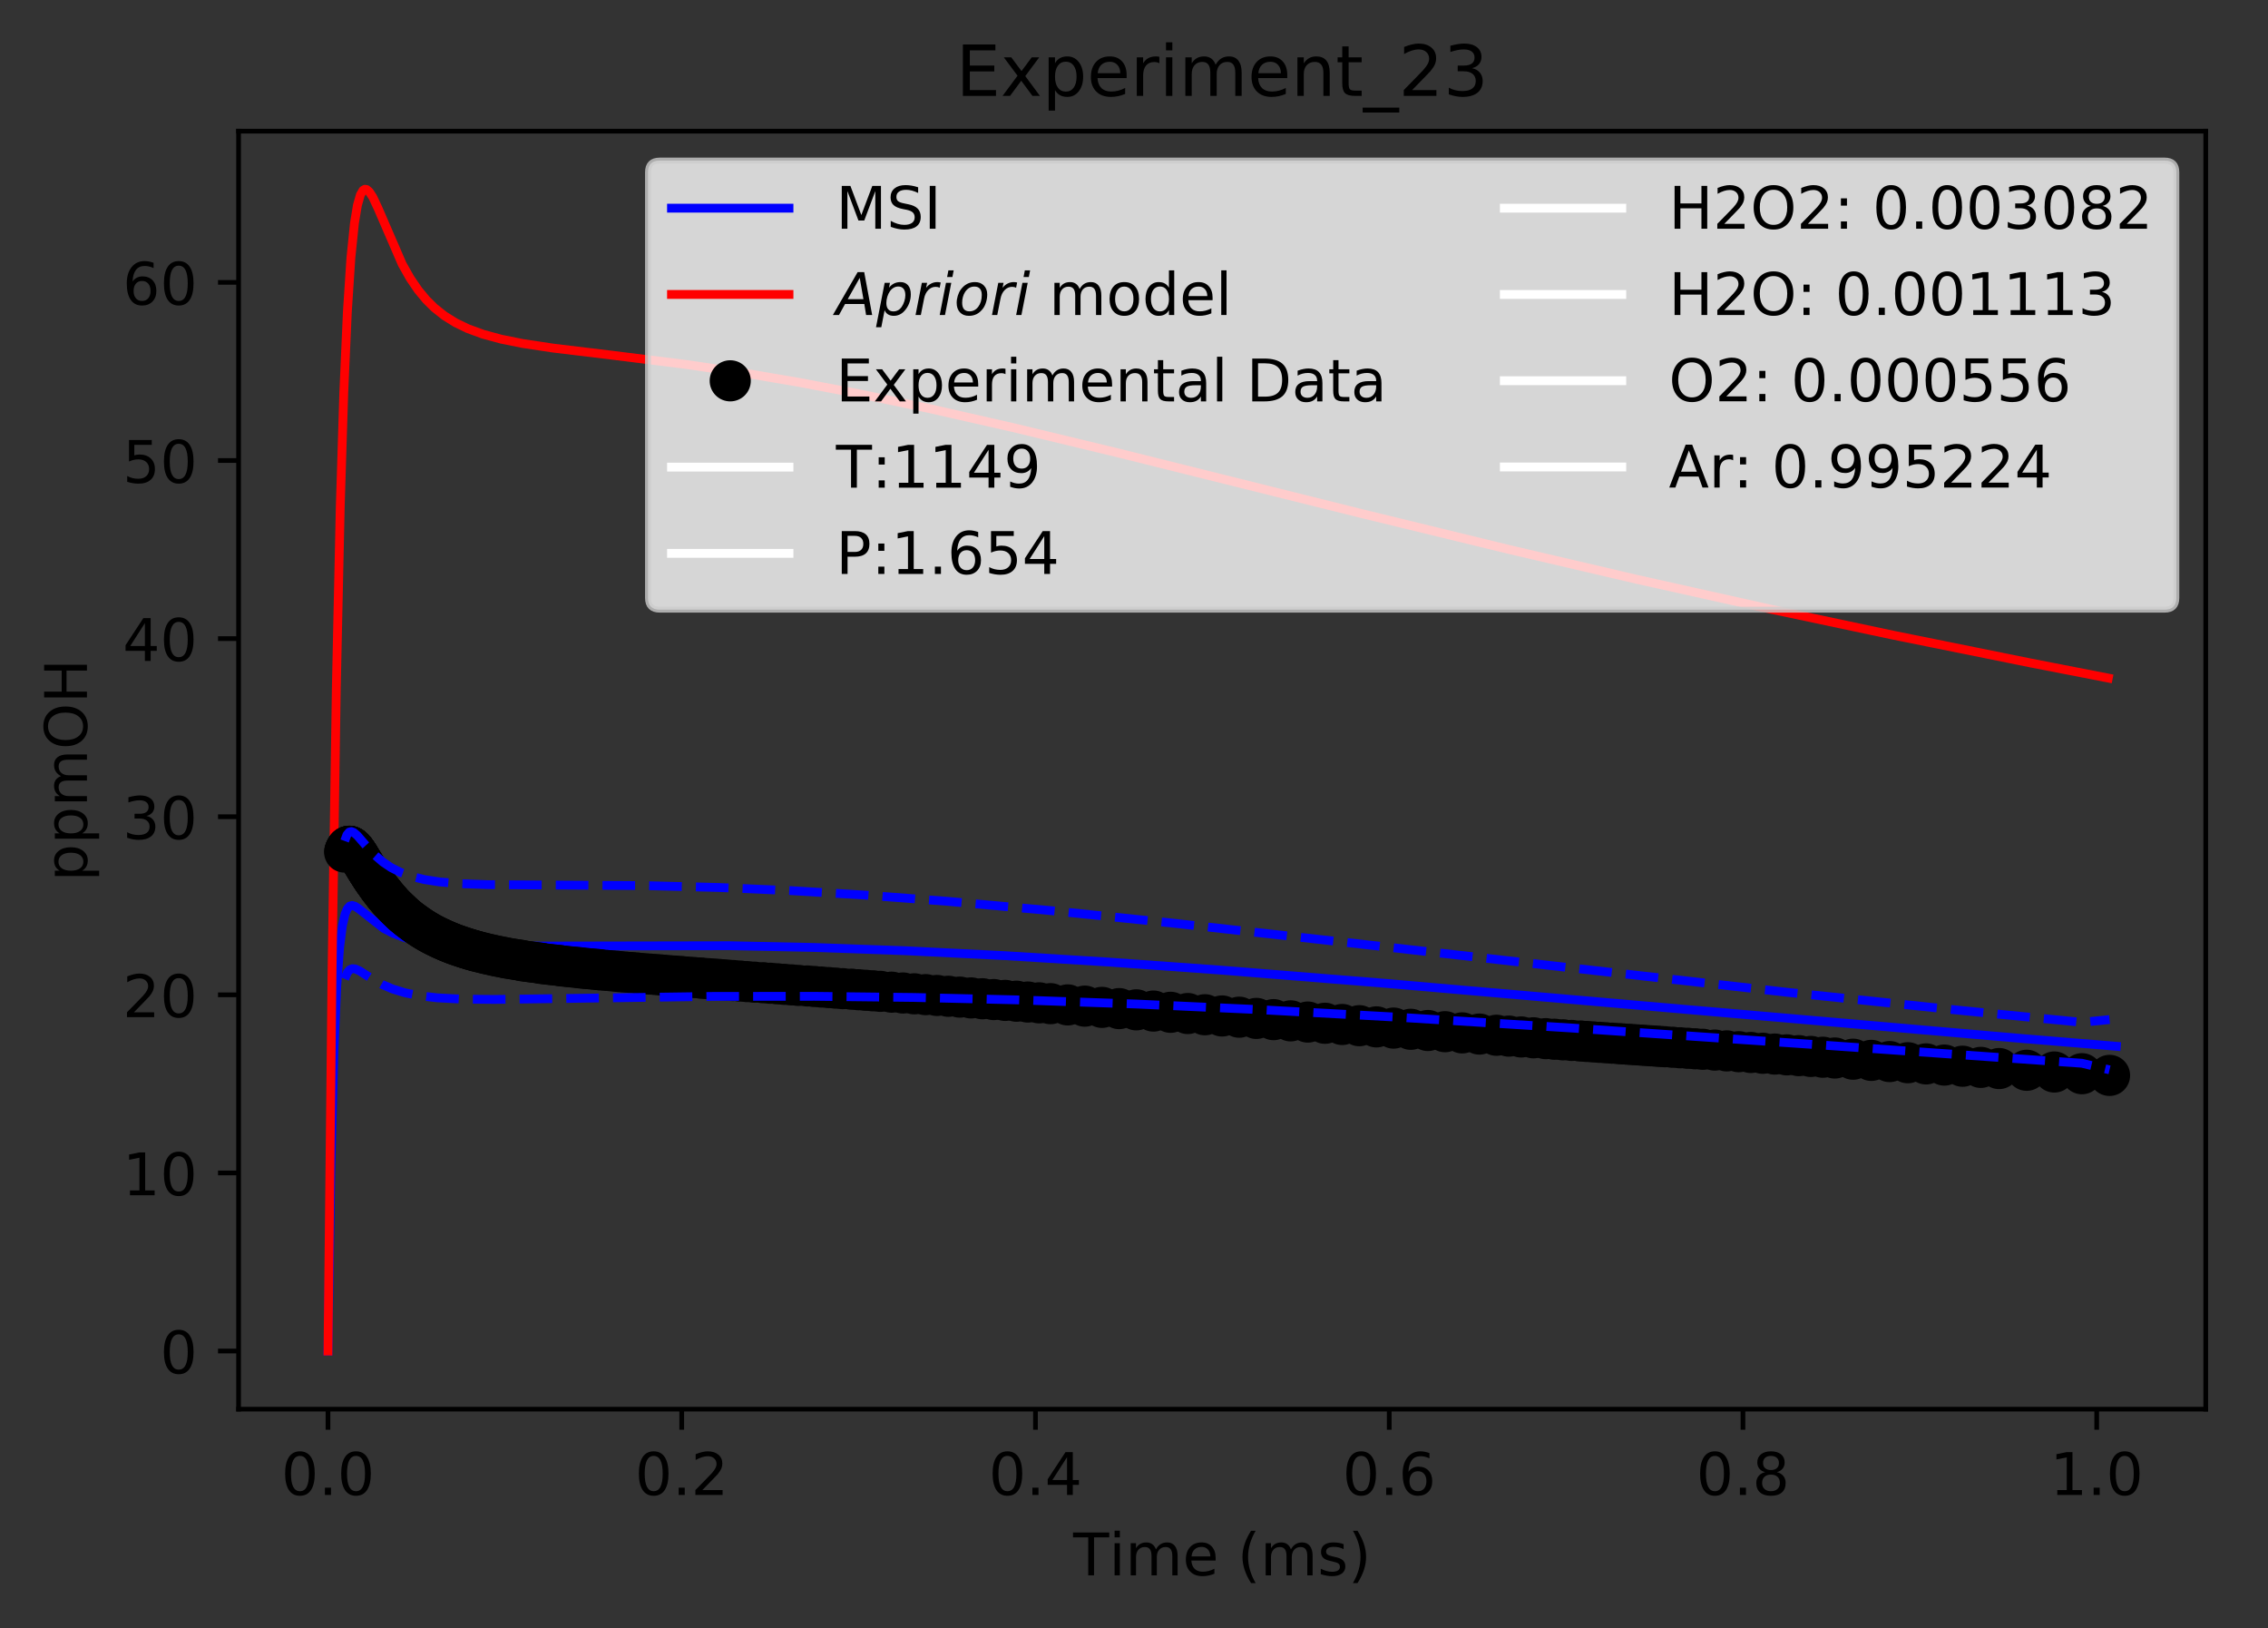 <?xml version="1.0" encoding="utf-8" standalone="no"?>
<!DOCTYPE svg PUBLIC "-//W3C//DTD SVG 1.1//EN"
  "http://www.w3.org/Graphics/SVG/1.1/DTD/svg11.dtd">
<!-- Created with matplotlib (http://matplotlib.org/) -->
<svg height="277pt" version="1.1" viewBox="0 0 386 277" width="386pt" xmlns="http://www.w3.org/2000/svg" xmlns:xlink="http://www.w3.org/1999/xlink">
 <rect x="0" y="0" width="386" height="277" fill="#333333" stroke="none"/>
 <defs>
  <style type="text/css">
*{stroke-linecap:butt;stroke-linejoin:round;}
  </style>
 </defs>
 <g id="figure_1">
  <g id="patch_1">
   <path d="M 0 277.314 
L 386.103 277.314 
L 386.103 0 
L 0 0 
z
" style="fill:none;"/>
  </g>
  <g id="axes_1">
   <g id="patch_2">
    <path d="M 40.603 239.758 
L 375.403 239.758 
L 375.403 22.318 
L 40.603 22.318 
z
" style="fill:none;"/>
   </g>
   <g id="matplotlib.axis_1">
    <g id="xtick_1">
     <g id="line2d_1">
      <defs>
       <path d="M 0 0 
L 0 3.5 
" id="m45f85e356d" style="stroke:#000000;stroke-width:0.8;"/>
      </defs>
      <g>
       <use style="stroke:#000000;stroke-width:0.8;" x="55.821" xlink:href="#m45f85e356d" y="239.758"/>
      </g>
     </g>
     <g id="text_1">
      <!-- 0.0 -->
      <defs>
       <path d="M 31.781 66.406 
Q 24.172 66.406 20.328 58.906 
Q 16.5 51.422 16.5 36.375 
Q 16.5 21.391 20.328 13.891 
Q 24.172 6.391 31.781 6.391 
Q 39.453 6.391 43.281 13.891 
Q 47.125 21.391 47.125 36.375 
Q 47.125 51.422 43.281 58.906 
Q 39.453 66.406 31.781 66.406 
z
M 31.781 74.219 
Q 44.047 74.219 50.516 64.516 
Q 56.984 54.828 56.984 36.375 
Q 56.984 17.969 50.516 8.266 
Q 44.047 -1.422 31.781 -1.422 
Q 19.531 -1.422 13.062 8.266 
Q 6.594 17.969 6.594 36.375 
Q 6.594 54.828 13.062 64.516 
Q 19.531 74.219 31.781 74.219 
z
" id="DejaVuSans-30"/>
       <path d="M 10.688 12.406 
L 21 12.406 
L 21 0 
L 10.688 0 
z
" id="DejaVuSans-2e"/>
      </defs>
      <g transform="translate(47.87 254.357)scale(0.1 -0.1)">
       <use xlink:href="#DejaVuSans-30"/>
       <use x="63.623" xlink:href="#DejaVuSans-2e"/>
       <use x="95.41" xlink:href="#DejaVuSans-30"/>
      </g>
     </g>
    </g>
    <g id="xtick_2">
     <g id="line2d_2">
      <g>
       <use style="stroke:#000000;stroke-width:0.8;" x="116.026" xlink:href="#m45f85e356d" y="239.758"/>
      </g>
     </g>
     <g id="text_2">
      <!-- 0.2 -->
      <defs>
       <path d="M 19.188 8.297 
L 53.609 8.297 
L 53.609 0 
L 7.328 0 
L 7.328 8.297 
Q 12.938 14.109 22.625 23.891 
Q 32.328 33.688 34.812 36.531 
Q 39.547 41.844 41.422 45.531 
Q 43.312 49.219 43.312 52.781 
Q 43.312 58.594 39.234 62.25 
Q 35.156 65.922 28.609 65.922 
Q 23.969 65.922 18.812 64.312 
Q 13.672 62.703 7.812 59.422 
L 7.812 69.391 
Q 13.766 71.781 18.938 73 
Q 24.125 74.219 28.422 74.219 
Q 39.75 74.219 46.484 68.547 
Q 53.219 62.891 53.219 53.422 
Q 53.219 48.922 51.531 44.891 
Q 49.859 40.875 45.406 35.406 
Q 44.188 33.984 37.641 27.219 
Q 31.109 20.453 19.188 8.297 
z
" id="DejaVuSans-32"/>
      </defs>
      <g transform="translate(108.075 254.357)scale(0.1 -0.1)">
       <use xlink:href="#DejaVuSans-30"/>
       <use x="63.623" xlink:href="#DejaVuSans-2e"/>
       <use x="95.41" xlink:href="#DejaVuSans-32"/>
      </g>
     </g>
    </g>
    <g id="xtick_3">
     <g id="line2d_3">
      <g>
       <use style="stroke:#000000;stroke-width:0.8;" x="176.231" xlink:href="#m45f85e356d" y="239.758"/>
      </g>
     </g>
     <g id="text_3">
      <!-- 0.4 -->
      <defs>
       <path d="M 37.797 64.312 
L 12.891 25.391 
L 37.797 25.391 
z
M 35.203 72.906 
L 47.609 72.906 
L 47.609 25.391 
L 58.016 25.391 
L 58.016 17.188 
L 47.609 17.188 
L 47.609 0 
L 37.797 0 
L 37.797 17.188 
L 4.891 17.188 
L 4.891 26.703 
z
" id="DejaVuSans-34"/>
      </defs>
      <g transform="translate(168.28 254.357)scale(0.1 -0.1)">
       <use xlink:href="#DejaVuSans-30"/>
       <use x="63.623" xlink:href="#DejaVuSans-2e"/>
       <use x="95.41" xlink:href="#DejaVuSans-34"/>
      </g>
     </g>
    </g>
    <g id="xtick_4">
     <g id="line2d_4">
      <g>
       <use style="stroke:#000000;stroke-width:0.8;" x="236.437" xlink:href="#m45f85e356d" y="239.758"/>
      </g>
     </g>
     <g id="text_4">
      <!-- 0.6 -->
      <defs>
       <path d="M 33.016 40.375 
Q 26.375 40.375 22.484 35.828 
Q 18.609 31.297 18.609 23.391 
Q 18.609 15.531 22.484 10.953 
Q 26.375 6.391 33.016 6.391 
Q 39.656 6.391 43.531 10.953 
Q 47.406 15.531 47.406 23.391 
Q 47.406 31.297 43.531 35.828 
Q 39.656 40.375 33.016 40.375 
z
M 52.594 71.297 
L 52.594 62.312 
Q 48.875 64.062 45.094 64.984 
Q 41.312 65.922 37.594 65.922 
Q 27.828 65.922 22.672 59.328 
Q 17.531 52.734 16.797 39.406 
Q 19.672 43.656 24.016 45.922 
Q 28.375 48.188 33.594 48.188 
Q 44.578 48.188 50.953 41.516 
Q 57.328 34.859 57.328 23.391 
Q 57.328 12.156 50.688 5.359 
Q 44.047 -1.422 33.016 -1.422 
Q 20.359 -1.422 13.672 8.266 
Q 6.984 17.969 6.984 36.375 
Q 6.984 53.656 15.188 63.938 
Q 23.391 74.219 37.203 74.219 
Q 40.922 74.219 44.703 73.484 
Q 48.484 72.75 52.594 71.297 
z
" id="DejaVuSans-36"/>
      </defs>
      <g transform="translate(228.485 254.357)scale(0.1 -0.1)">
       <use xlink:href="#DejaVuSans-30"/>
       <use x="63.623" xlink:href="#DejaVuSans-2e"/>
       <use x="95.41" xlink:href="#DejaVuSans-36"/>
      </g>
     </g>
    </g>
    <g id="xtick_5">
     <g id="line2d_5">
      <g>
       <use style="stroke:#000000;stroke-width:0.8;" x="296.642" xlink:href="#m45f85e356d" y="239.758"/>
      </g>
     </g>
     <g id="text_5">
      <!-- 0.8 -->
      <defs>
       <path d="M 31.781 34.625 
Q 24.75 34.625 20.719 30.859 
Q 16.703 27.094 16.703 20.516 
Q 16.703 13.922 20.719 10.156 
Q 24.75 6.391 31.781 6.391 
Q 38.812 6.391 42.859 10.172 
Q 46.922 13.969 46.922 20.516 
Q 46.922 27.094 42.891 30.859 
Q 38.875 34.625 31.781 34.625 
z
M 21.922 38.812 
Q 15.578 40.375 12.031 44.719 
Q 8.5 49.078 8.5 55.328 
Q 8.5 64.062 14.719 69.141 
Q 20.953 74.219 31.781 74.219 
Q 42.672 74.219 48.875 69.141 
Q 55.078 64.062 55.078 55.328 
Q 55.078 49.078 51.531 44.719 
Q 48 40.375 41.703 38.812 
Q 48.828 37.156 52.797 32.312 
Q 56.781 27.484 56.781 20.516 
Q 56.781 9.906 50.312 4.234 
Q 43.844 -1.422 31.781 -1.422 
Q 19.734 -1.422 13.25 4.234 
Q 6.781 9.906 6.781 20.516 
Q 6.781 27.484 10.781 32.312 
Q 14.797 37.156 21.922 38.812 
z
M 18.312 54.391 
Q 18.312 48.734 21.844 45.562 
Q 25.391 42.391 31.781 42.391 
Q 38.141 42.391 41.719 45.562 
Q 45.312 48.734 45.312 54.391 
Q 45.312 60.062 41.719 63.234 
Q 38.141 66.406 31.781 66.406 
Q 25.391 66.406 21.844 63.234 
Q 18.312 60.062 18.312 54.391 
z
" id="DejaVuSans-38"/>
      </defs>
      <g transform="translate(288.69 254.357)scale(0.1 -0.1)">
       <use xlink:href="#DejaVuSans-30"/>
       <use x="63.623" xlink:href="#DejaVuSans-2e"/>
       <use x="95.41" xlink:href="#DejaVuSans-38"/>
      </g>
     </g>
    </g>
    <g id="xtick_6">
     <g id="line2d_6">
      <g>
       <use style="stroke:#000000;stroke-width:0.8;" x="356.847" xlink:href="#m45f85e356d" y="239.758"/>
      </g>
     </g>
     <g id="text_6">
      <!-- 1.0 -->
      <defs>
       <path d="M 12.406 8.297 
L 28.516 8.297 
L 28.516 63.922 
L 10.984 60.406 
L 10.984 69.391 
L 28.422 72.906 
L 38.281 72.906 
L 38.281 8.297 
L 54.391 8.297 
L 54.391 0 
L 12.406 0 
z
" id="DejaVuSans-31"/>
      </defs>
      <g transform="translate(348.895 254.357)scale(0.1 -0.1)">
       <use xlink:href="#DejaVuSans-31"/>
       <use x="63.623" xlink:href="#DejaVuSans-2e"/>
       <use x="95.41" xlink:href="#DejaVuSans-30"/>
      </g>
     </g>
    </g>
    <g id="text_7">
     <!-- Time (ms) -->
     <defs>
      <path d="M -0.297 72.906 
L 61.375 72.906 
L 61.375 64.594 
L 35.5 64.594 
L 35.5 0 
L 25.594 0 
L 25.594 64.594 
L -0.297 64.594 
z
" id="DejaVuSans-54"/>
      <path d="M 9.422 54.688 
L 18.406 54.688 
L 18.406 0 
L 9.422 0 
z
M 9.422 75.984 
L 18.406 75.984 
L 18.406 64.594 
L 9.422 64.594 
z
" id="DejaVuSans-69"/>
      <path d="M 52 44.188 
Q 55.375 50.25 60.062 53.125 
Q 64.75 56 71.094 56 
Q 79.641 56 84.281 50.016 
Q 88.922 44.047 88.922 33.016 
L 88.922 0 
L 79.891 0 
L 79.891 32.719 
Q 79.891 40.578 77.094 44.375 
Q 74.312 48.188 68.609 48.188 
Q 61.625 48.188 57.562 43.547 
Q 53.516 38.922 53.516 30.906 
L 53.516 0 
L 44.484 0 
L 44.484 32.719 
Q 44.484 40.625 41.703 44.406 
Q 38.922 48.188 33.109 48.188 
Q 26.219 48.188 22.156 43.531 
Q 18.109 38.875 18.109 30.906 
L 18.109 0 
L 9.078 0 
L 9.078 54.688 
L 18.109 54.688 
L 18.109 46.188 
Q 21.188 51.219 25.484 53.609 
Q 29.781 56 35.688 56 
Q 41.656 56 45.828 52.969 
Q 50 49.953 52 44.188 
z
" id="DejaVuSans-6d"/>
      <path d="M 56.203 29.594 
L 56.203 25.203 
L 14.891 25.203 
Q 15.484 15.922 20.484 11.062 
Q 25.484 6.203 34.422 6.203 
Q 39.594 6.203 44.453 7.469 
Q 49.312 8.734 54.109 11.281 
L 54.109 2.781 
Q 49.266 0.734 44.188 -0.344 
Q 39.109 -1.422 33.891 -1.422 
Q 20.797 -1.422 13.156 6.188 
Q 5.516 13.812 5.516 26.812 
Q 5.516 40.234 12.766 48.109 
Q 20.016 56 32.328 56 
Q 43.359 56 49.781 48.891 
Q 56.203 41.797 56.203 29.594 
z
M 47.219 32.234 
Q 47.125 39.594 43.094 43.984 
Q 39.062 48.391 32.422 48.391 
Q 24.906 48.391 20.391 44.141 
Q 15.875 39.891 15.188 32.172 
z
" id="DejaVuSans-65"/>
      <path id="DejaVuSans-20"/>
      <path d="M 31 75.875 
Q 24.469 64.656 21.281 53.656 
Q 18.109 42.672 18.109 31.391 
Q 18.109 20.125 21.312 9.062 
Q 24.516 -2 31 -13.188 
L 23.188 -13.188 
Q 15.875 -1.703 12.234 9.375 
Q 8.594 20.453 8.594 31.391 
Q 8.594 42.281 12.203 53.312 
Q 15.828 64.359 23.188 75.875 
z
" id="DejaVuSans-28"/>
      <path d="M 44.281 53.078 
L 44.281 44.578 
Q 40.484 46.531 36.375 47.5 
Q 32.281 48.484 27.875 48.484 
Q 21.188 48.484 17.844 46.438 
Q 14.5 44.391 14.5 40.281 
Q 14.5 37.156 16.891 35.375 
Q 19.281 33.594 26.516 31.984 
L 29.594 31.297 
Q 39.156 29.25 43.188 25.516 
Q 47.219 21.781 47.219 15.094 
Q 47.219 7.469 41.188 3.016 
Q 35.156 -1.422 24.609 -1.422 
Q 20.219 -1.422 15.453 -0.562 
Q 10.688 0.297 5.422 2 
L 5.422 11.281 
Q 10.406 8.688 15.234 7.391 
Q 20.062 6.109 24.812 6.109 
Q 31.156 6.109 34.562 8.281 
Q 37.984 10.453 37.984 14.406 
Q 37.984 18.062 35.516 20.016 
Q 33.062 21.969 24.703 23.781 
L 21.578 24.516 
Q 13.234 26.266 9.516 29.906 
Q 5.812 33.547 5.812 39.891 
Q 5.812 47.609 11.281 51.797 
Q 16.75 56 26.812 56 
Q 31.781 56 36.172 55.266 
Q 40.578 54.547 44.281 53.078 
z
" id="DejaVuSans-73"/>
      <path d="M 8.016 75.875 
L 15.828 75.875 
Q 23.141 64.359 26.781 53.312 
Q 30.422 42.281 30.422 31.391 
Q 30.422 20.453 26.781 9.375 
Q 23.141 -1.703 15.828 -13.188 
L 8.016 -13.188 
Q 14.5 -2 17.703 9.062 
Q 20.906 20.125 20.906 31.391 
Q 20.906 42.672 17.703 53.656 
Q 14.5 64.656 8.016 75.875 
z
" id="DejaVuSans-29"/>
     </defs>
     <g transform="translate(182.65 268.035)scale(0.1 -0.1)">
      <use xlink:href="#DejaVuSans-54"/>
      <use x="61.037" xlink:href="#DejaVuSans-69"/>
      <use x="88.82" xlink:href="#DejaVuSans-6d"/>
      <use x="186.232" xlink:href="#DejaVuSans-65"/>
      <use x="247.756" xlink:href="#DejaVuSans-20"/>
      <use x="279.543" xlink:href="#DejaVuSans-28"/>
      <use x="318.557" xlink:href="#DejaVuSans-6d"/>
      <use x="415.969" xlink:href="#DejaVuSans-73"/>
      <use x="468.068" xlink:href="#DejaVuSans-29"/>
     </g>
    </g>
   </g>
   <g id="matplotlib.axis_2">
    <g id="ytick_1">
     <g id="line2d_7">
      <defs>
       <path d="M 0 0 
L -3.5 0 
" id="m5ed9bb8310" style="stroke:#000000;stroke-width:0.8;"/>
      </defs>
      <g>
       <use style="stroke:#000000;stroke-width:0.8;" x="40.603" xlink:href="#m5ed9bb8310" y="229.874"/>
      </g>
     </g>
     <g id="text_8">
      <!-- 0 -->
      <g transform="translate(27.241 233.674)scale(0.1 -0.1)">
       <use xlink:href="#DejaVuSans-30"/>
      </g>
     </g>
    </g>
    <g id="ytick_2">
     <g id="line2d_8">
      <g>
       <use style="stroke:#000000;stroke-width:0.8;" x="40.603" xlink:href="#m5ed9bb8310" y="199.57"/>
      </g>
     </g>
     <g id="text_9">
      <!-- 10 -->
      <g transform="translate(20.878 203.369)scale(0.1 -0.1)">
       <use xlink:href="#DejaVuSans-31"/>
       <use x="63.623" xlink:href="#DejaVuSans-30"/>
      </g>
     </g>
    </g>
    <g id="ytick_3">
     <g id="line2d_9">
      <g>
       <use style="stroke:#000000;stroke-width:0.8;" x="40.603" xlink:href="#m5ed9bb8310" y="169.265"/>
      </g>
     </g>
     <g id="text_10">
      <!-- 20 -->
      <g transform="translate(20.878 173.064)scale(0.1 -0.1)">
       <use xlink:href="#DejaVuSans-32"/>
       <use x="63.623" xlink:href="#DejaVuSans-30"/>
      </g>
     </g>
    </g>
    <g id="ytick_4">
     <g id="line2d_10">
      <g>
       <use style="stroke:#000000;stroke-width:0.8;" x="40.603" xlink:href="#m5ed9bb8310" y="138.96"/>
      </g>
     </g>
     <g id="text_11">
      <!-- 30 -->
      <defs>
       <path d="M 40.578 39.312 
Q 47.656 37.797 51.625 33 
Q 55.609 28.219 55.609 21.188 
Q 55.609 10.406 48.188 4.484 
Q 40.766 -1.422 27.094 -1.422 
Q 22.516 -1.422 17.656 -0.516 
Q 12.797 0.391 7.625 2.203 
L 7.625 11.719 
Q 11.719 9.328 16.594 8.109 
Q 21.484 6.891 26.812 6.891 
Q 36.078 6.891 40.938 10.547 
Q 45.797 14.203 45.797 21.188 
Q 45.797 27.641 41.281 31.266 
Q 36.766 34.906 28.719 34.906 
L 20.219 34.906 
L 20.219 43.016 
L 29.109 43.016 
Q 36.375 43.016 40.234 45.922 
Q 44.094 48.828 44.094 54.297 
Q 44.094 59.906 40.109 62.906 
Q 36.141 65.922 28.719 65.922 
Q 24.656 65.922 20.016 65.031 
Q 15.375 64.156 9.812 62.312 
L 9.812 71.094 
Q 15.438 72.656 20.344 73.438 
Q 25.25 74.219 29.594 74.219 
Q 40.828 74.219 47.359 69.109 
Q 53.906 64.016 53.906 55.328 
Q 53.906 49.266 50.438 45.094 
Q 46.969 40.922 40.578 39.312 
z
" id="DejaVuSans-33"/>
      </defs>
      <g transform="translate(20.878 142.759)scale(0.1 -0.1)">
       <use xlink:href="#DejaVuSans-33"/>
       <use x="63.623" xlink:href="#DejaVuSans-30"/>
      </g>
     </g>
    </g>
    <g id="ytick_5">
     <g id="line2d_11">
      <g>
       <use style="stroke:#000000;stroke-width:0.8;" x="40.603" xlink:href="#m5ed9bb8310" y="108.655"/>
      </g>
     </g>
     <g id="text_12">
      <!-- 40 -->
      <g transform="translate(20.878 112.454)scale(0.1 -0.1)">
       <use xlink:href="#DejaVuSans-34"/>
       <use x="63.623" xlink:href="#DejaVuSans-30"/>
      </g>
     </g>
    </g>
    <g id="ytick_6">
     <g id="line2d_12">
      <g>
       <use style="stroke:#000000;stroke-width:0.8;" x="40.603" xlink:href="#m5ed9bb8310" y="78.35"/>
      </g>
     </g>
     <g id="text_13">
      <!-- 50 -->
      <defs>
       <path d="M 10.797 72.906 
L 49.516 72.906 
L 49.516 64.594 
L 19.828 64.594 
L 19.828 46.734 
Q 21.969 47.469 24.109 47.828 
Q 26.266 48.188 28.422 48.188 
Q 40.625 48.188 47.75 41.5 
Q 54.891 34.812 54.891 23.391 
Q 54.891 11.625 47.562 5.094 
Q 40.234 -1.422 26.906 -1.422 
Q 22.312 -1.422 17.547 -0.641 
Q 12.797 0.141 7.719 1.703 
L 7.719 11.625 
Q 12.109 9.234 16.797 8.062 
Q 21.484 6.891 26.703 6.891 
Q 35.156 6.891 40.078 11.328 
Q 45.016 15.766 45.016 23.391 
Q 45.016 31 40.078 35.438 
Q 35.156 39.891 26.703 39.891 
Q 22.75 39.891 18.812 39.016 
Q 14.891 38.141 10.797 36.281 
z
" id="DejaVuSans-35"/>
      </defs>
      <g transform="translate(20.878 82.149)scale(0.1 -0.1)">
       <use xlink:href="#DejaVuSans-35"/>
       <use x="63.623" xlink:href="#DejaVuSans-30"/>
      </g>
     </g>
    </g>
    <g id="ytick_7">
     <g id="line2d_13">
      <g>
       <use style="stroke:#000000;stroke-width:0.8;" x="40.603" xlink:href="#m5ed9bb8310" y="48.045"/>
      </g>
     </g>
     <g id="text_14">
      <!-- 60 -->
      <g transform="translate(20.878 51.844)scale(0.1 -0.1)">
       <use xlink:href="#DejaVuSans-36"/>
       <use x="63.623" xlink:href="#DejaVuSans-30"/>
      </g>
     </g>
    </g>
    <g id="text_15">
     <!-- ppmOH -->
     <defs>
      <path d="M 18.109 8.203 
L 18.109 -20.797 
L 9.078 -20.797 
L 9.078 54.688 
L 18.109 54.688 
L 18.109 46.391 
Q 20.953 51.266 25.266 53.625 
Q 29.594 56 35.594 56 
Q 45.562 56 51.781 48.094 
Q 58.016 40.188 58.016 27.297 
Q 58.016 14.406 51.781 6.484 
Q 45.562 -1.422 35.594 -1.422 
Q 29.594 -1.422 25.266 0.953 
Q 20.953 3.328 18.109 8.203 
z
M 48.688 27.297 
Q 48.688 37.203 44.609 42.844 
Q 40.531 48.484 33.406 48.484 
Q 26.266 48.484 22.188 42.844 
Q 18.109 37.203 18.109 27.297 
Q 18.109 17.391 22.188 11.75 
Q 26.266 6.109 33.406 6.109 
Q 40.531 6.109 44.609 11.75 
Q 48.688 17.391 48.688 27.297 
z
" id="DejaVuSans-70"/>
      <path d="M 39.406 66.219 
Q 28.656 66.219 22.328 58.203 
Q 16.016 50.203 16.016 36.375 
Q 16.016 22.609 22.328 14.594 
Q 28.656 6.594 39.406 6.594 
Q 50.141 6.594 56.422 14.594 
Q 62.703 22.609 62.703 36.375 
Q 62.703 50.203 56.422 58.203 
Q 50.141 66.219 39.406 66.219 
z
M 39.406 74.219 
Q 54.734 74.219 63.906 63.938 
Q 73.094 53.656 73.094 36.375 
Q 73.094 19.141 63.906 8.859 
Q 54.734 -1.422 39.406 -1.422 
Q 24.031 -1.422 14.812 8.828 
Q 5.609 19.094 5.609 36.375 
Q 5.609 53.656 14.812 63.938 
Q 24.031 74.219 39.406 74.219 
z
" id="DejaVuSans-4f"/>
      <path d="M 9.812 72.906 
L 19.672 72.906 
L 19.672 43.016 
L 55.516 43.016 
L 55.516 72.906 
L 65.375 72.906 
L 65.375 0 
L 55.516 0 
L 55.516 34.719 
L 19.672 34.719 
L 19.672 0 
L 9.812 0 
z
" id="DejaVuSans-48"/>
     </defs>
     <g transform="translate(14.798 149.953)rotate(-90)scale(0.1 -0.1)">
      <use xlink:href="#DejaVuSans-70"/>
      <use x="63.477" xlink:href="#DejaVuSans-70"/>
      <use x="126.953" xlink:href="#DejaVuSans-6d"/>
      <use x="224.365" xlink:href="#DejaVuSans-4f"/>
      <use x="303.076" xlink:href="#DejaVuSans-48"/>
     </g>
    </g>
   </g>
   <g id="line2d_14">
    <path clip-path="url(#p020b2d82ec)" d="M 55.821 229.874 
L 56.302 199.176 
L 56.831 178.816 
L 57.315 167.763 
L 57.799 161.197 
L 58.263 157.548 
L 58.728 155.515 
L 59.126 154.595 
L 59.524 154.166 
L 59.922 154.056 
L 60.421 154.196 
L 61.122 154.669 
L 65.3 157.958 
L 66.91 158.793 
L 68.758 159.495 
L 70.638 159.999 
L 73.12 160.436 
L 76.147 160.741 
L 80.436 160.932 
L 87.14 160.978 
L 124.246 160.906 
L 138.49 161.204 
L 154.071 161.759 
L 170.955 162.595 
L 188.575 163.682 
L 207.35 165.026 
L 235.424 167.28 
L 278.966 171.06 
L 344.496 176.729 
L 360.185 178.02 
L 360.185 178.02 
" style="fill:none;stroke:#0000ff;stroke-linecap:square;stroke-width:1.5;"/>
   </g>
   <g id="line2d_15">
    <path clip-path="url(#p020b2d82ec)" d="M 55.821 229.874 
L 56.502 165.852 
L 57.239 117.023 
L 57.908 86.234 
L 58.512 66.731 
L 59.117 53.08 
L 59.721 43.871 
L 60.326 37.966 
L 60.83 34.922 
L 61.334 33.153 
L 61.788 32.383 
L 62.091 32.207 
L 62.394 32.245 
L 62.848 32.621 
L 63.454 33.551 
L 64.363 35.49 
L 68.454 44.948 
L 69.82 47.367 
L 71.186 49.369 
L 72.552 51.013 
L 73.921 52.366 
L 75.635 53.729 
L 77.526 54.908 
L 79.605 55.913 
L 82.203 56.866 
L 85.322 57.713 
L 88.96 58.445 
L 94.157 59.229 
L 103.985 60.413 
L 116.975 62.038 
L 127.027 63.532 
L 136.15 65.088 
L 146.317 67.027 
L 157.937 69.464 
L 172.462 72.762 
L 190.594 77.134 
L 231.798 87.397 
L 257.044 93.543 
L 278.684 98.597 
L 301.517 103.683 
L 322.231 108.075 
L 345.617 112.801 
L 358.814 115.372 
L 358.814 115.372 
" style="fill:none;stroke:#ff0000;stroke-linecap:square;stroke-width:1.5;"/>
   </g>
   <g id="line2d_16">
    <defs>
     <path d="M 0 3 
C 0.796 3 1.559 2.684 2.121 2.121 
C 2.684 1.559 3 0.796 3 0 
C 3 -0.796 2.684 -1.559 2.121 -2.121 
C 1.559 -2.684 0.796 -3 0 -3 
C -0.796 -3 -1.559 -2.684 -2.121 -2.121 
C -2.684 -1.559 -3 -0.796 -3 0 
C -3 0.796 -2.684 1.559 -2.121 2.121 
C -1.559 2.684 -0.796 3 0 3 
z
" id="m442cf8b89c" style="stroke:#000000;"/>
    </defs>
    <g clip-path="url(#p020b2d82ec)">
     <use style="stroke:#000000;" x="58.657" xlink:href="#m442cf8b89c" y="144.973"/>
     <use style="stroke:#000000;" x="58.702" xlink:href="#m442cf8b89c" y="144.847"/>
     <use style="stroke:#000000;" x="58.768" xlink:href="#m442cf8b89c" y="144.678"/>
     <use style="stroke:#000000;" x="58.832" xlink:href="#m442cf8b89c" y="144.532"/>
     <use style="stroke:#000000;" x="58.892" xlink:href="#m442cf8b89c" y="144.406"/>
     <use style="stroke:#000000;" x="58.982" xlink:href="#m442cf8b89c" y="144.3"/>
     <use style="stroke:#000000;" x="59.042" xlink:href="#m442cf8b89c" y="144.211"/>
     <use style="stroke:#000000;" x="59.102" xlink:href="#m442cf8b89c" y="144.139"/>
     <use style="stroke:#000000;" x="59.163" xlink:href="#m442cf8b89c" y="144.082"/>
     <use style="stroke:#000000;" x="59.253" xlink:href="#m442cf8b89c" y="144.039"/>
     <use style="stroke:#000000;" x="59.313" xlink:href="#m442cf8b89c" y="144.01"/>
     <use style="stroke:#000000;" x="59.373" xlink:href="#m442cf8b89c" y="143.993"/>
     <use style="stroke:#000000;" x="59.434" xlink:href="#m442cf8b89c" y="143.987"/>
     <use style="stroke:#000000;" x="59.524" xlink:href="#m442cf8b89c" y="143.992"/>
     <use style="stroke:#000000;" x="59.584" xlink:href="#m442cf8b89c" y="144.007"/>
     <use style="stroke:#000000;" x="59.644" xlink:href="#m442cf8b89c" y="144.03"/>
     <use style="stroke:#000000;" x="59.705" xlink:href="#m442cf8b89c" y="144.061"/>
     <use style="stroke:#000000;" x="59.795" xlink:href="#m442cf8b89c" y="144.1"/>
     <use style="stroke:#000000;" x="59.855" xlink:href="#m442cf8b89c" y="144.147"/>
     <use style="stroke:#000000;" x="59.915" xlink:href="#m442cf8b89c" y="144.199"/>
     <use style="stroke:#000000;" x="59.975" xlink:href="#m442cf8b89c" y="144.258"/>
     <use style="stroke:#000000;" x="60.066" xlink:href="#m442cf8b89c" y="144.322"/>
     <use style="stroke:#000000;" x="60.126" xlink:href="#m442cf8b89c" y="144.391"/>
     <use style="stroke:#000000;" x="60.186" xlink:href="#m442cf8b89c" y="144.464"/>
     <use style="stroke:#000000;" x="60.276" xlink:href="#m442cf8b89c" y="144.542"/>
     <use style="stroke:#000000;" x="60.337" xlink:href="#m442cf8b89c" y="144.624"/>
     <use style="stroke:#000000;" x="60.397" xlink:href="#m442cf8b89c" y="144.709"/>
     <use style="stroke:#000000;" x="60.457" xlink:href="#m442cf8b89c" y="144.797"/>
     <use style="stroke:#000000;" x="60.547" xlink:href="#m442cf8b89c" y="144.889"/>
     <use style="stroke:#000000;" x="60.608" xlink:href="#m442cf8b89c" y="144.983"/>
     <use style="stroke:#000000;" x="60.668" xlink:href="#m442cf8b89c" y="145.079"/>
     <use style="stroke:#000000;" x="60.728" xlink:href="#m442cf8b89c" y="145.177"/>
     <use style="stroke:#000000;" x="60.818" xlink:href="#m442cf8b89c" y="145.278"/>
     <use style="stroke:#000000;" x="60.879" xlink:href="#m442cf8b89c" y="145.38"/>
     <use style="stroke:#000000;" x="60.939" xlink:href="#m442cf8b89c" y="145.483"/>
     <use style="stroke:#000000;" x="60.999" xlink:href="#m442cf8b89c" y="145.588"/>
     <use style="stroke:#000000;" x="61.089" xlink:href="#m442cf8b89c" y="145.695"/>
     <use style="stroke:#000000;" x="61.149" xlink:href="#m442cf8b89c" y="145.802"/>
     <use style="stroke:#000000;" x="61.21" xlink:href="#m442cf8b89c" y="145.91"/>
     <use style="stroke:#000000;" x="61.3" xlink:href="#m442cf8b89c" y="146.075"/>
     <use style="stroke:#000000;" x="61.42" xlink:href="#m442cf8b89c" y="146.242"/>
     <use style="stroke:#000000;" x="61.511" xlink:href="#m442cf8b89c" y="146.41"/>
     <use style="stroke:#000000;" x="61.631" xlink:href="#m442cf8b89c" y="146.579"/>
     <use style="stroke:#000000;" x="61.721" xlink:href="#m442cf8b89c" y="146.748"/>
     <use style="stroke:#000000;" x="61.842" xlink:href="#m442cf8b89c" y="146.918"/>
     <use style="stroke:#000000;" x="61.932" xlink:href="#m442cf8b89c" y="147.087"/>
     <use style="stroke:#000000;" x="62.022" xlink:href="#m442cf8b89c" y="147.256"/>
     <use style="stroke:#000000;" x="62.143" xlink:href="#m442cf8b89c" y="147.425"/>
     <use style="stroke:#000000;" x="62.233" xlink:href="#m442cf8b89c" y="147.593"/>
     <use style="stroke:#000000;" x="62.354" xlink:href="#m442cf8b89c" y="147.76"/>
     <use style="stroke:#000000;" x="62.444" xlink:href="#m442cf8b89c" y="147.927"/>
     <use style="stroke:#000000;" x="62.534" xlink:href="#m442cf8b89c" y="148.093"/>
     <use style="stroke:#000000;" x="62.655" xlink:href="#m442cf8b89c" y="148.257"/>
     <use style="stroke:#000000;" x="62.745" xlink:href="#m442cf8b89c" y="148.421"/>
     <use style="stroke:#000000;" x="62.865" xlink:href="#m442cf8b89c" y="148.583"/>
     <use style="stroke:#000000;" x="62.956" xlink:href="#m442cf8b89c" y="148.744"/>
     <use style="stroke:#000000;" x="63.076" xlink:href="#m442cf8b89c" y="148.904"/>
     <use style="stroke:#000000;" x="63.166" xlink:href="#m442cf8b89c" y="149.063"/>
     <use style="stroke:#000000;" x="63.257" xlink:href="#m442cf8b89c" y="149.221"/>
     <use style="stroke:#000000;" x="63.377" xlink:href="#m442cf8b89c" y="149.377"/>
     <use style="stroke:#000000;" x="63.467" xlink:href="#m442cf8b89c" y="149.531"/>
     <use style="stroke:#000000;" x="63.588" xlink:href="#m442cf8b89c" y="149.684"/>
     <use style="stroke:#000000;" x="63.678" xlink:href="#m442cf8b89c" y="149.836"/>
     <use style="stroke:#000000;" x="63.768" xlink:href="#m442cf8b89c" y="149.986"/>
     <use style="stroke:#000000;" x="63.949" xlink:href="#m442cf8b89c" y="150.211"/>
     <use style="stroke:#000000;" x="64.1" xlink:href="#m442cf8b89c" y="150.432"/>
     <use style="stroke:#000000;" x="64.25" xlink:href="#m442cf8b89c" y="150.65"/>
     <use style="stroke:#000000;" x="64.401" xlink:href="#m442cf8b89c" y="150.865"/>
     <use style="stroke:#000000;" x="64.551" xlink:href="#m442cf8b89c" y="151.076"/>
     <use style="stroke:#000000;" x="64.702" xlink:href="#m442cf8b89c" y="151.284"/>
     <use style="stroke:#000000;" x="64.882" xlink:href="#m442cf8b89c" y="151.489"/>
     <use style="stroke:#000000;" x="65.033" xlink:href="#m442cf8b89c" y="151.69"/>
     <use style="stroke:#000000;" x="65.183" xlink:href="#m442cf8b89c" y="151.889"/>
     <use style="stroke:#000000;" x="65.334" xlink:href="#m442cf8b89c" y="152.084"/>
     <use style="stroke:#000000;" x="65.484" xlink:href="#m442cf8b89c" y="152.276"/>
     <use style="stroke:#000000;" x="65.635" xlink:href="#m442cf8b89c" y="152.465"/>
     <use style="stroke:#000000;" x="65.815" xlink:href="#m442cf8b89c" y="152.65"/>
     <use style="stroke:#000000;" x="65.966" xlink:href="#m442cf8b89c" y="152.833"/>
     <use style="stroke:#000000;" x="66.116" xlink:href="#m442cf8b89c" y="153.013"/>
     <use style="stroke:#000000;" x="66.267" xlink:href="#m442cf8b89c" y="153.19"/>
     <use style="stroke:#000000;" x="66.417" xlink:href="#m442cf8b89c" y="153.364"/>
     <use style="stroke:#000000;" x="66.568" xlink:href="#m442cf8b89c" y="153.536"/>
     <use style="stroke:#000000;" x="66.809" xlink:href="#m442cf8b89c" y="153.791"/>
     <use style="stroke:#000000;" x="67.05" xlink:href="#m442cf8b89c" y="154.041"/>
     <use style="stroke:#000000;" x="67.29" xlink:href="#m442cf8b89c" y="154.284"/>
     <use style="stroke:#000000;" x="67.531" xlink:href="#m442cf8b89c" y="154.522"/>
     <use style="stroke:#000000;" x="67.772" xlink:href="#m442cf8b89c" y="154.753"/>
     <use style="stroke:#000000;" x="68.013" xlink:href="#m442cf8b89c" y="154.979"/>
     <use style="stroke:#000000;" x="68.254" xlink:href="#m442cf8b89c" y="155.2"/>
     <use style="stroke:#000000;" x="68.464" xlink:href="#m442cf8b89c" y="155.415"/>
     <use style="stroke:#000000;" x="68.705" xlink:href="#m442cf8b89c" y="155.625"/>
     <use style="stroke:#000000;" x="68.946" xlink:href="#m442cf8b89c" y="155.829"/>
     <use style="stroke:#000000;" x="69.307" xlink:href="#m442cf8b89c" y="156.134"/>
     <use style="stroke:#000000;" x="69.668" xlink:href="#m442cf8b89c" y="156.427"/>
     <use style="stroke:#000000;" x="70.06" xlink:href="#m442cf8b89c" y="156.71"/>
     <use style="stroke:#000000;" x="70.421" xlink:href="#m442cf8b89c" y="156.982"/>
     <use style="stroke:#000000;" x="70.782" xlink:href="#m442cf8b89c" y="157.245"/>
     <use style="stroke:#000000;" x="71.144" xlink:href="#m442cf8b89c" y="157.497"/>
     <use style="stroke:#000000;" x="71.505" xlink:href="#m442cf8b89c" y="157.741"/>
     <use style="stroke:#000000;" x="71.866" xlink:href="#m442cf8b89c" y="157.976"/>
     <use style="stroke:#000000;" x="72.227" xlink:href="#m442cf8b89c" y="158.202"/>
     <use style="stroke:#000000;" x="72.588" xlink:href="#m442cf8b89c" y="158.42"/>
     <use style="stroke:#000000;" x="72.95" xlink:href="#m442cf8b89c" y="158.63"/>
     <use style="stroke:#000000;" x="73.311" xlink:href="#m442cf8b89c" y="158.833"/>
     <use style="stroke:#000000;" x="73.672" xlink:href="#m442cf8b89c" y="159.029"/>
     <use style="stroke:#000000;" x="74.063" xlink:href="#m442cf8b89c" y="159.218"/>
     <use style="stroke:#000000;" x="74.425" xlink:href="#m442cf8b89c" y="159.4"/>
     <use style="stroke:#000000;" x="74.786" xlink:href="#m442cf8b89c" y="159.576"/>
     <use style="stroke:#000000;" x="75.147" xlink:href="#m442cf8b89c" y="159.745"/>
     <use style="stroke:#000000;" x="75.508" xlink:href="#m442cf8b89c" y="159.909"/>
     <use style="stroke:#000000;" x="75.87" xlink:href="#m442cf8b89c" y="160.068"/>
     <use style="stroke:#000000;" x="76.231" xlink:href="#m442cf8b89c" y="160.221"/>
     <use style="stroke:#000000;" x="76.592" xlink:href="#m442cf8b89c" y="160.369"/>
     <use style="stroke:#000000;" x="76.953" xlink:href="#m442cf8b89c" y="160.512"/>
     <use style="stroke:#000000;" x="77.315" xlink:href="#m442cf8b89c" y="160.65"/>
     <use style="stroke:#000000;" x="77.676" xlink:href="#m442cf8b89c" y="160.784"/>
     <use style="stroke:#000000;" x="78.067" xlink:href="#m442cf8b89c" y="160.913"/>
     <use style="stroke:#000000;" x="78.428" xlink:href="#m442cf8b89c" y="161.039"/>
     <use style="stroke:#000000;" x="78.79" xlink:href="#m442cf8b89c" y="161.16"/>
     <use style="stroke:#000000;" x="79.151" xlink:href="#m442cf8b89c" y="161.278"/>
     <use style="stroke:#000000;" x="79.512" xlink:href="#m442cf8b89c" y="161.391"/>
     <use style="stroke:#000000;" x="79.873" xlink:href="#m442cf8b89c" y="161.502"/>
     <use style="stroke:#000000;" x="80.234" xlink:href="#m442cf8b89c" y="161.609"/>
     <use style="stroke:#000000;" x="80.596" xlink:href="#m442cf8b89c" y="161.713"/>
     <use style="stroke:#000000;" x="80.957" xlink:href="#m442cf8b89c" y="161.813"/>
     <use style="stroke:#000000;" x="81.318" xlink:href="#m442cf8b89c" y="161.911"/>
     <use style="stroke:#000000;" x="81.89" xlink:href="#m442cf8b89c" y="162.054"/>
     <use style="stroke:#000000;" x="82.432" xlink:href="#m442cf8b89c" y="162.191"/>
     <use style="stroke:#000000;" x="82.974" xlink:href="#m442cf8b89c" y="162.322"/>
     <use style="stroke:#000000;" x="83.546" xlink:href="#m442cf8b89c" y="162.447"/>
     <use style="stroke:#000000;" x="84.088" xlink:href="#m442cf8b89c" y="162.568"/>
     <use style="stroke:#000000;" x="84.629" xlink:href="#m442cf8b89c" y="162.683"/>
     <use style="stroke:#000000;" x="85.201" xlink:href="#m442cf8b89c" y="162.795"/>
     <use style="stroke:#000000;" x="85.743" xlink:href="#m442cf8b89c" y="162.902"/>
     <use style="stroke:#000000;" x="86.225" xlink:href="#m442cf8b89c" y="163.005"/>
     <use style="stroke:#000000;" x="86.827" xlink:href="#m442cf8b89c" y="163.105"/>
     <use style="stroke:#000000;" x="87.429" xlink:href="#m442cf8b89c" y="163.201"/>
     <use style="stroke:#000000;" x="88.031" xlink:href="#m442cf8b89c" y="163.294"/>
     <use style="stroke:#000000;" x="88.633" xlink:href="#m442cf8b89c" y="163.384"/>
     <use style="stroke:#000000;" x="88.934" xlink:href="#m442cf8b89c" y="163.471"/>
     <use style="stroke:#000000;" x="89.536" xlink:href="#m442cf8b89c" y="163.554"/>
     <use style="stroke:#000000;" x="90.138" xlink:href="#m442cf8b89c" y="163.636"/>
     <use style="stroke:#000000;" x="90.74" xlink:href="#m442cf8b89c" y="163.715"/>
     <use style="stroke:#000000;" x="91.342" xlink:href="#m442cf8b89c" y="163.792"/>
     <use style="stroke:#000000;" x="91.944" xlink:href="#m442cf8b89c" y="163.867"/>
     <use style="stroke:#000000;" x="92.245" xlink:href="#m442cf8b89c" y="163.94"/>
     <use style="stroke:#000000;" x="92.847" xlink:href="#m442cf8b89c" y="164.011"/>
     <use style="stroke:#000000;" x="93.449" xlink:href="#m442cf8b89c" y="164.081"/>
     <use style="stroke:#000000;" x="94.052" xlink:href="#m442cf8b89c" y="164.148"/>
     <use style="stroke:#000000;" x="94.654" xlink:href="#m442cf8b89c" y="164.214"/>
     <use style="stroke:#000000;" x="95.256" xlink:href="#m442cf8b89c" y="164.279"/>
     <use style="stroke:#000000;" x="95.557" xlink:href="#m442cf8b89c" y="164.342"/>
     <use style="stroke:#000000;" x="96.159" xlink:href="#m442cf8b89c" y="164.404"/>
     <use style="stroke:#000000;" x="96.761" xlink:href="#m442cf8b89c" y="164.465"/>
     <use style="stroke:#000000;" x="97.363" xlink:href="#m442cf8b89c" y="164.524"/>
     <use style="stroke:#000000;" x="97.965" xlink:href="#m442cf8b89c" y="164.583"/>
     <use style="stroke:#000000;" x="98.567" xlink:href="#m442cf8b89c" y="164.64"/>
     <use style="stroke:#000000;" x="98.868" xlink:href="#m442cf8b89c" y="164.697"/>
     <use style="stroke:#000000;" x="99.47" xlink:href="#m442cf8b89c" y="164.752"/>
     <use style="stroke:#000000;" x="100.072" xlink:href="#m442cf8b89c" y="164.807"/>
     <use style="stroke:#000000;" x="100.674" xlink:href="#m442cf8b89c" y="164.861"/>
     <use style="stroke:#000000;" x="101.276" xlink:href="#m442cf8b89c" y="164.914"/>
     <use style="stroke:#000000;" x="101.878" xlink:href="#m442cf8b89c" y="164.966"/>
     <use style="stroke:#000000;" x="102.179" xlink:href="#m442cf8b89c" y="165.018"/>
     <use style="stroke:#000000;" x="103.082" xlink:href="#m442cf8b89c" y="165.095"/>
     <use style="stroke:#000000;" x="103.985" xlink:href="#m442cf8b89c" y="165.17"/>
     <use style="stroke:#000000;" x="104.888" xlink:href="#m442cf8b89c" y="165.244"/>
     <use style="stroke:#000000;" x="105.491" xlink:href="#m442cf8b89c" y="165.317"/>
     <use style="stroke:#000000;" x="106.394" xlink:href="#m442cf8b89c" y="165.389"/>
     <use style="stroke:#000000;" x="107.297" xlink:href="#m442cf8b89c" y="165.459"/>
     <use style="stroke:#000000;" x="108.2" xlink:href="#m442cf8b89c" y="165.529"/>
     <use style="stroke:#000000;" x="108.802" xlink:href="#m442cf8b89c" y="165.599"/>
     <use style="stroke:#000000;" x="109.705" xlink:href="#m442cf8b89c" y="165.667"/>
     <use style="stroke:#000000;" x="110.608" xlink:href="#m442cf8b89c" y="165.735"/>
     <use style="stroke:#000000;" x="111.511" xlink:href="#m442cf8b89c" y="165.802"/>
     <use style="stroke:#000000;" x="112.414" xlink:href="#m442cf8b89c" y="165.869"/>
     <use style="stroke:#000000;" x="113.016" xlink:href="#m442cf8b89c" y="165.936"/>
     <use style="stroke:#000000;" x="113.919" xlink:href="#m442cf8b89c" y="166.001"/>
     <use style="stroke:#000000;" x="114.822" xlink:href="#m442cf8b89c" y="166.066"/>
     <use style="stroke:#000000;" x="115.725" xlink:href="#m442cf8b89c" y="166.132"/>
     <use style="stroke:#000000;" x="116.327" xlink:href="#m442cf8b89c" y="166.196"/>
     <use style="stroke:#000000;" x="117.23" xlink:href="#m442cf8b89c" y="166.26"/>
     <use style="stroke:#000000;" x="118.134" xlink:href="#m442cf8b89c" y="166.324"/>
     <use style="stroke:#000000;" x="119.037" xlink:href="#m442cf8b89c" y="166.388"/>
     <use style="stroke:#000000;" x="119.639" xlink:href="#m442cf8b89c" y="166.451"/>
     <use style="stroke:#000000;" x="120.542" xlink:href="#m442cf8b89c" y="166.514"/>
     <use style="stroke:#000000;" x="121.445" xlink:href="#m442cf8b89c" y="166.577"/>
     <use style="stroke:#000000;" x="122.348" xlink:href="#m442cf8b89c" y="166.64"/>
     <use style="stroke:#000000;" x="122.95" xlink:href="#m442cf8b89c" y="166.702"/>
     <use style="stroke:#000000;" x="123.853" xlink:href="#m442cf8b89c" y="166.765"/>
     <use style="stroke:#000000;" x="124.756" xlink:href="#m442cf8b89c" y="166.827"/>
     <use style="stroke:#000000;" x="125.96" xlink:href="#m442cf8b89c" y="166.92"/>
     <use style="stroke:#000000;" x="127.164" xlink:href="#m442cf8b89c" y="167.014"/>
     <use style="stroke:#000000;" x="128.368" xlink:href="#m442cf8b89c" y="167.107"/>
     <use style="stroke:#000000;" x="129.874" xlink:href="#m442cf8b89c" y="167.2"/>
     <use style="stroke:#000000;" x="131.078" xlink:href="#m442cf8b89c" y="167.293"/>
     <use style="stroke:#000000;" x="132.282" xlink:href="#m442cf8b89c" y="167.386"/>
     <use style="stroke:#000000;" x="133.486" xlink:href="#m442cf8b89c" y="167.478"/>
     <use style="stroke:#000000;" x="134.69" xlink:href="#m442cf8b89c" y="167.57"/>
     <use style="stroke:#000000;" x="135.894" xlink:href="#m442cf8b89c" y="167.662"/>
     <use style="stroke:#000000;" x="137.399" xlink:href="#m442cf8b89c" y="167.754"/>
     <use style="stroke:#000000;" x="138.603" xlink:href="#m442cf8b89c" y="167.846"/>
     <use style="stroke:#000000;" x="139.807" xlink:href="#m442cf8b89c" y="167.938"/>
     <use style="stroke:#000000;" x="141.012" xlink:href="#m442cf8b89c" y="168.03"/>
     <use style="stroke:#000000;" x="142.216" xlink:href="#m442cf8b89c" y="168.121"/>
     <use style="stroke:#000000;" x="143.42" xlink:href="#m442cf8b89c" y="168.213"/>
     <use style="stroke:#000000;" x="144.925" xlink:href="#m442cf8b89c" y="168.304"/>
     <use style="stroke:#000000;" x="146.129" xlink:href="#m442cf8b89c" y="168.396"/>
     <use style="stroke:#000000;" x="147.305" xlink:href="#m442cf8b89c" y="168.488"/>
     <use style="stroke:#000000;" x="148.561" xlink:href="#m442cf8b89c" y="168.579"/>
     <use style="stroke:#000000;" x="149.816" xlink:href="#m442cf8b89c" y="168.67"/>
     <use style="stroke:#000000;" x="151.748" xlink:href="#m442cf8b89c" y="168.811"/>
     <use style="stroke:#000000;" x="153.68" xlink:href="#m442cf8b89c" y="168.951"/>
     <use style="stroke:#000000;" x="155.611" xlink:href="#m442cf8b89c" y="169.091"/>
     <use style="stroke:#000000;" x="157.543" xlink:href="#m442cf8b89c" y="169.231"/>
     <use style="stroke:#000000;" x="159.475" xlink:href="#m442cf8b89c" y="169.371"/>
     <use style="stroke:#000000;" x="161.406" xlink:href="#m442cf8b89c" y="169.511"/>
     <use style="stroke:#000000;" x="163.338" xlink:href="#m442cf8b89c" y="169.651"/>
     <use style="stroke:#000000;" x="165.27" xlink:href="#m442cf8b89c" y="169.791"/>
     <use style="stroke:#000000;" x="167.201" xlink:href="#m442cf8b89c" y="169.931"/>
     <use style="stroke:#000000;" x="169.133" xlink:href="#m442cf8b89c" y="170.07"/>
     <use style="stroke:#000000;" x="171.065" xlink:href="#m442cf8b89c" y="170.21"/>
     <use style="stroke:#000000;" x="172.996" xlink:href="#m442cf8b89c" y="170.349"/>
     <use style="stroke:#000000;" x="174.928" xlink:href="#m442cf8b89c" y="170.489"/>
     <use style="stroke:#000000;" x="176.86" xlink:href="#m442cf8b89c" y="170.628"/>
     <use style="stroke:#000000;" x="178.792" xlink:href="#m442cf8b89c" y="170.767"/>
     <use style="stroke:#000000;" x="181.711" xlink:href="#m442cf8b89c" y="170.978"/>
     <use style="stroke:#000000;" x="184.63" xlink:href="#m442cf8b89c" y="171.188"/>
     <use style="stroke:#000000;" x="187.55" xlink:href="#m442cf8b89c" y="171.398"/>
     <use style="stroke:#000000;" x="190.469" xlink:href="#m442cf8b89c" y="171.608"/>
     <use style="stroke:#000000;" x="193.389" xlink:href="#m442cf8b89c" y="171.817"/>
     <use style="stroke:#000000;" x="196.308" xlink:href="#m442cf8b89c" y="172.027"/>
     <use style="stroke:#000000;" x="199.228" xlink:href="#m442cf8b89c" y="172.236"/>
     <use style="stroke:#000000;" x="202.147" xlink:href="#m442cf8b89c" y="172.444"/>
     <use style="stroke:#000000;" x="205.066" xlink:href="#m442cf8b89c" y="172.653"/>
     <use style="stroke:#000000;" x="207.986" xlink:href="#m442cf8b89c" y="172.861"/>
     <use style="stroke:#000000;" x="210.905" xlink:href="#m442cf8b89c" y="173.069"/>
     <use style="stroke:#000000;" x="213.825" xlink:href="#m442cf8b89c" y="173.276"/>
     <use style="stroke:#000000;" x="216.744" xlink:href="#m442cf8b89c" y="173.484"/>
     <use style="stroke:#000000;" x="219.664" xlink:href="#m442cf8b89c" y="173.691"/>
     <use style="stroke:#000000;" x="222.583" xlink:href="#m442cf8b89c" y="173.897"/>
     <use style="stroke:#000000;" x="225.502" xlink:href="#m442cf8b89c" y="174.103"/>
     <use style="stroke:#000000;" x="228.422" xlink:href="#m442cf8b89c" y="174.309"/>
     <use style="stroke:#000000;" x="231.341" xlink:href="#m442cf8b89c" y="174.515"/>
     <use style="stroke:#000000;" x="234.261" xlink:href="#m442cf8b89c" y="174.719"/>
     <use style="stroke:#000000;" x="237.18" xlink:href="#m442cf8b89c" y="174.924"/>
     <use style="stroke:#000000;" x="240.099" xlink:href="#m442cf8b89c" y="175.128"/>
     <use style="stroke:#000000;" x="243.019" xlink:href="#m442cf8b89c" y="175.332"/>
     <use style="stroke:#000000;" x="245.938" xlink:href="#m442cf8b89c" y="175.535"/>
     <use style="stroke:#000000;" x="248.858" xlink:href="#m442cf8b89c" y="175.738"/>
     <use style="stroke:#000000;" x="251.777" xlink:href="#m442cf8b89c" y="175.94"/>
     <use style="stroke:#000000;" x="254.697" xlink:href="#m442cf8b89c" y="176.143"/>
     <use style="stroke:#000000;" x="256.793" xlink:href="#m442cf8b89c" y="176.287"/>
     <use style="stroke:#000000;" x="258.889" xlink:href="#m442cf8b89c" y="176.432"/>
     <use style="stroke:#000000;" x="260.985" xlink:href="#m442cf8b89c" y="176.576"/>
     <use style="stroke:#000000;" x="263.08" xlink:href="#m442cf8b89c" y="176.72"/>
     <use style="stroke:#000000;" x="264.552" xlink:href="#m442cf8b89c" y="176.82"/>
     <use style="stroke:#000000;" x="266.024" xlink:href="#m442cf8b89c" y="176.921"/>
     <use style="stroke:#000000;" x="267.496" xlink:href="#m442cf8b89c" y="177.022"/>
     <use style="stroke:#000000;" x="268.968" xlink:href="#m442cf8b89c" y="177.122"/>
     <use style="stroke:#000000;" x="270.043" xlink:href="#m442cf8b89c" y="177.196"/>
     <use style="stroke:#000000;" x="271.118" xlink:href="#m442cf8b89c" y="177.269"/>
     <use style="stroke:#000000;" x="272.193" xlink:href="#m442cf8b89c" y="177.342"/>
     <use style="stroke:#000000;" x="273.268" xlink:href="#m442cf8b89c" y="177.415"/>
     <use style="stroke:#000000;" x="274.343" xlink:href="#m442cf8b89c" y="177.488"/>
     <use style="stroke:#000000;" x="275.418" xlink:href="#m442cf8b89c" y="177.561"/>
     <use style="stroke:#000000;" x="276.212" xlink:href="#m442cf8b89c" y="177.615"/>
     <use style="stroke:#000000;" x="277.006" xlink:href="#m442cf8b89c" y="177.669"/>
     <use style="stroke:#000000;" x="277.8" xlink:href="#m442cf8b89c" y="177.722"/>
     <use style="stroke:#000000;" x="278.594" xlink:href="#m442cf8b89c" y="177.776"/>
     <use style="stroke:#000000;" x="279.387" xlink:href="#m442cf8b89c" y="177.83"/>
     <use style="stroke:#000000;" x="280.181" xlink:href="#m442cf8b89c" y="177.883"/>
     <use style="stroke:#000000;" x="280.975" xlink:href="#m442cf8b89c" y="177.937"/>
     <use style="stroke:#000000;" x="281.769" xlink:href="#m442cf8b89c" y="177.991"/>
     <use style="stroke:#000000;" x="282.562" xlink:href="#m442cf8b89c" y="178.044"/>
     <use style="stroke:#000000;" x="283.356" xlink:href="#m442cf8b89c" y="178.097"/>
     <use style="stroke:#000000;" x="284.645" xlink:href="#m442cf8b89c" y="178.184"/>
     <use style="stroke:#000000;" x="285.933" xlink:href="#m442cf8b89c" y="178.271"/>
     <use style="stroke:#000000;" x="287.222" xlink:href="#m442cf8b89c" y="178.357"/>
     <use style="stroke:#000000;" x="288.51" xlink:href="#m442cf8b89c" y="178.443"/>
     <use style="stroke:#000000;" x="289.799" xlink:href="#m442cf8b89c" y="178.529"/>
     <use style="stroke:#000000;" x="291.842" xlink:href="#m442cf8b89c" y="178.666"/>
     <use style="stroke:#000000;" x="293.885" xlink:href="#m442cf8b89c" y="178.802"/>
     <use style="stroke:#000000;" x="295.928" xlink:href="#m442cf8b89c" y="178.938"/>
     <use style="stroke:#000000;" x="297.972" xlink:href="#m442cf8b89c" y="179.073"/>
     <use style="stroke:#000000;" x="300.015" xlink:href="#m442cf8b89c" y="179.208"/>
     <use style="stroke:#000000;" x="302.058" xlink:href="#m442cf8b89c" y="179.343"/>
     <use style="stroke:#000000;" x="304.101" xlink:href="#m442cf8b89c" y="179.478"/>
     <use style="stroke:#000000;" x="306.144" xlink:href="#m442cf8b89c" y="179.612"/>
     <use style="stroke:#000000;" x="308.187" xlink:href="#m442cf8b89c" y="179.746"/>
     <use style="stroke:#000000;" x="310.231" xlink:href="#m442cf8b89c" y="179.88"/>
     <use style="stroke:#000000;" x="312.274" xlink:href="#m442cf8b89c" y="180.013"/>
     <use style="stroke:#000000;" x="315.38" xlink:href="#m442cf8b89c" y="180.216"/>
     <use style="stroke:#000000;" x="318.486" xlink:href="#m442cf8b89c" y="180.417"/>
     <use style="stroke:#000000;" x="321.592" xlink:href="#m442cf8b89c" y="180.617"/>
     <use style="stroke:#000000;" x="324.698" xlink:href="#m442cf8b89c" y="180.817"/>
     <use style="stroke:#000000;" x="327.804" xlink:href="#m442cf8b89c" y="181.016"/>
     <use style="stroke:#000000;" x="330.911" xlink:href="#m442cf8b89c" y="181.215"/>
     <use style="stroke:#000000;" x="334.017" xlink:href="#m442cf8b89c" y="181.412"/>
     <use style="stroke:#000000;" x="337.123" xlink:href="#m442cf8b89c" y="181.609"/>
     <use style="stroke:#000000;" x="340.229" xlink:href="#m442cf8b89c" y="181.805"/>
     <use style="stroke:#000000;" x="344.93" xlink:href="#m442cf8b89c" y="182.1"/>
     <use style="stroke:#000000;" x="349.631" xlink:href="#m442cf8b89c" y="182.393"/>
     <use style="stroke:#000000;" x="354.332" xlink:href="#m442cf8b89c" y="182.684"/>
     <use style="stroke:#000000;" x="359.032" xlink:href="#m442cf8b89c" y="182.973"/>
    </g>
   </g>
   <g id="line2d_17">
    <path clip-path="url(#p020b2d82ec)" d="M 58.657 143.089 
L 59.042 142.05 
L 59.434 141.579 
L 59.795 141.488 
L 60.186 141.632 
L 60.818 142.168 
L 62.233 143.805 
L 63.768 145.465 
L 65.183 146.687 
L 66.568 147.617 
L 68.254 148.467 
L 70.06 149.12 
L 72.227 149.654 
L 74.786 150.051 
L 78.067 150.336 
L 82.974 150.515 
L 92.245 150.572 
L 109.705 150.68 
L 122.348 151.001 
L 134.69 151.539 
L 147.305 152.3 
L 161.406 153.367 
L 178.792 154.931 
L 199.228 157.021 
L 228.422 160.272 
L 304.101 168.826 
L 334.017 171.95 
L 354.332 173.948 
L 359.032 173.472 
L 359.032 173.472 
" style="fill:none;stroke:#0000ff;stroke-dasharray:5.55,2.4;stroke-dashoffset:0;stroke-width:1.5;"/>
   </g>
   <g id="line2d_18">
    <path clip-path="url(#p020b2d82ec)" d="M 58.657 166.56 
L 59.102 165.494 
L 59.524 164.996 
L 59.975 164.813 
L 60.457 164.859 
L 61.21 165.195 
L 63.166 166.452 
L 65.033 167.506 
L 66.809 168.267 
L 68.946 168.923 
L 71.505 169.433 
L 74.425 169.773 
L 78.428 169.988 
L 84.088 170.048 
L 95.557 169.894 
L 121.445 169.531 
L 138.603 169.517 
L 155.611 169.713 
L 172.996 170.119 
L 193.389 170.83 
L 213.825 171.759 
L 237.18 173.028 
L 267.496 174.911 
L 310.231 177.819 
L 354.332 180.905 
L 359.032 182.028 
L 359.032 182.028 
" style="fill:none;stroke:#0000ff;stroke-dasharray:5.55,2.4;stroke-dashoffset:0;stroke-width:1.5;"/>
   </g>
   <g id="line2d_19"/>
   <g id="line2d_20"/>
   <g id="line2d_21"/>
   <g id="line2d_22"/>
   <g id="line2d_23"/>
   <g id="line2d_24"/>
   <g id="patch_3">
    <path d="M 40.603 239.758 
L 40.603 22.318 
" style="fill:none;stroke:#000000;stroke-linecap:square;stroke-linejoin:miter;stroke-width:0.8;"/>
   </g>
   <g id="patch_4">
    <path d="M 375.403 239.758 
L 375.403 22.318 
" style="fill:none;stroke:#000000;stroke-linecap:square;stroke-linejoin:miter;stroke-width:0.8;"/>
   </g>
   <g id="patch_5">
    <path d="M 40.603 239.758 
L 375.403 239.758 
" style="fill:none;stroke:#000000;stroke-linecap:square;stroke-linejoin:miter;stroke-width:0.8;"/>
   </g>
   <g id="patch_6">
    <path d="M 40.603 22.318 
L 375.403 22.318 
" style="fill:none;stroke:#000000;stroke-linecap:square;stroke-linejoin:miter;stroke-width:0.8;"/>
   </g>
   <g id="text_16">
    <!-- Experiment_23 -->
    <defs>
     <path d="M 9.812 72.906 
L 55.906 72.906 
L 55.906 64.594 
L 19.672 64.594 
L 19.672 43.016 
L 54.391 43.016 
L 54.391 34.719 
L 19.672 34.719 
L 19.672 8.297 
L 56.781 8.297 
L 56.781 0 
L 9.812 0 
z
" id="DejaVuSans-45"/>
     <path d="M 54.891 54.688 
L 35.109 28.078 
L 55.906 0 
L 45.312 0 
L 29.391 21.484 
L 13.484 0 
L 2.875 0 
L 24.125 28.609 
L 4.688 54.688 
L 15.281 54.688 
L 29.781 35.203 
L 44.281 54.688 
z
" id="DejaVuSans-78"/>
     <path d="M 41.109 46.297 
Q 39.594 47.172 37.812 47.578 
Q 36.031 48 33.891 48 
Q 26.266 48 22.188 43.047 
Q 18.109 38.094 18.109 28.812 
L 18.109 0 
L 9.078 0 
L 9.078 54.688 
L 18.109 54.688 
L 18.109 46.188 
Q 20.953 51.172 25.484 53.578 
Q 30.031 56 36.531 56 
Q 37.453 56 38.578 55.875 
Q 39.703 55.766 41.062 55.516 
z
" id="DejaVuSans-72"/>
     <path d="M 54.891 33.016 
L 54.891 0 
L 45.906 0 
L 45.906 32.719 
Q 45.906 40.484 42.875 44.328 
Q 39.844 48.188 33.797 48.188 
Q 26.516 48.188 22.312 43.547 
Q 18.109 38.922 18.109 30.906 
L 18.109 0 
L 9.078 0 
L 9.078 54.688 
L 18.109 54.688 
L 18.109 46.188 
Q 21.344 51.125 25.703 53.562 
Q 30.078 56 35.797 56 
Q 45.219 56 50.047 50.172 
Q 54.891 44.344 54.891 33.016 
z
" id="DejaVuSans-6e"/>
     <path d="M 18.312 70.219 
L 18.312 54.688 
L 36.812 54.688 
L 36.812 47.703 
L 18.312 47.703 
L 18.312 18.016 
Q 18.312 11.328 20.141 9.422 
Q 21.969 7.516 27.594 7.516 
L 36.812 7.516 
L 36.812 0 
L 27.594 0 
Q 17.188 0 13.234 3.875 
Q 9.281 7.766 9.281 18.016 
L 9.281 47.703 
L 2.688 47.703 
L 2.688 54.688 
L 9.281 54.688 
L 9.281 70.219 
z
" id="DejaVuSans-74"/>
     <path d="M 50.984 -16.609 
L 50.984 -23.578 
L -0.984 -23.578 
L -0.984 -16.609 
z
" id="DejaVuSans-5f"/>
    </defs>
    <g transform="translate(162.7 16.318)scale(0.12 -0.12)">
     <use xlink:href="#DejaVuSans-45"/>
     <use x="63.184" xlink:href="#DejaVuSans-78"/>
     <use x="122.363" xlink:href="#DejaVuSans-70"/>
     <use x="185.84" xlink:href="#DejaVuSans-65"/>
     <use x="247.363" xlink:href="#DejaVuSans-72"/>
     <use x="288.477" xlink:href="#DejaVuSans-69"/>
     <use x="316.26" xlink:href="#DejaVuSans-6d"/>
     <use x="413.672" xlink:href="#DejaVuSans-65"/>
     <use x="475.195" xlink:href="#DejaVuSans-6e"/>
     <use x="538.574" xlink:href="#DejaVuSans-74"/>
     <use x="577.783" xlink:href="#DejaVuSans-5f"/>
     <use x="627.783" xlink:href="#DejaVuSans-32"/>
     <use x="691.406" xlink:href="#DejaVuSans-33"/>
    </g>
   </g>
   <g id="legend_1">
    <g id="patch_7">
     <path d="M 112.283 103.731 
L 368.403 103.731 
Q 370.403 103.731 370.403 101.731 
L 370.403 29.318 
Q 370.403 27.318 368.403 27.318 
L 112.283 27.318 
Q 110.283 27.318 110.283 29.318 
L 110.283 101.731 
Q 110.283 103.731 112.283 103.731 
z
" style="fill:#ffffff;opacity:0.8;stroke:#cccccc;stroke-linejoin:miter;"/>
    </g>
    <g id="line2d_25">
     <path d="M 114.283 35.417 
L 134.283 35.417 
" style="fill:none;stroke:#0000ff;stroke-linecap:square;stroke-width:1.5;"/>
    </g>
    <g id="line2d_26"/>
    <g id="text_17">
     <!-- MSI -->
     <defs>
      <path d="M 9.812 72.906 
L 24.516 72.906 
L 43.109 23.297 
L 61.812 72.906 
L 76.516 72.906 
L 76.516 0 
L 66.891 0 
L 66.891 64.016 
L 48.094 14.016 
L 38.188 14.016 
L 19.391 64.016 
L 19.391 0 
L 9.812 0 
z
" id="DejaVuSans-4d"/>
      <path d="M 53.516 70.516 
L 53.516 60.891 
Q 47.906 63.578 42.922 64.891 
Q 37.938 66.219 33.297 66.219 
Q 25.25 66.219 20.875 63.094 
Q 16.5 59.969 16.5 54.203 
Q 16.5 49.359 19.406 46.891 
Q 22.312 44.438 30.422 42.922 
L 36.375 41.703 
Q 47.406 39.594 52.656 34.297 
Q 57.906 29 57.906 20.125 
Q 57.906 9.516 50.797 4.047 
Q 43.703 -1.422 29.984 -1.422 
Q 24.812 -1.422 18.969 -0.25 
Q 13.141 0.922 6.891 3.219 
L 6.891 13.375 
Q 12.891 10.016 18.656 8.297 
Q 24.422 6.594 29.984 6.594 
Q 38.422 6.594 43.016 9.906 
Q 47.609 13.234 47.609 19.391 
Q 47.609 24.75 44.312 27.781 
Q 41.016 30.812 33.5 32.328 
L 27.484 33.5 
Q 16.453 35.688 11.516 40.375 
Q 6.594 45.062 6.594 53.422 
Q 6.594 63.094 13.406 68.656 
Q 20.219 74.219 32.172 74.219 
Q 37.312 74.219 42.625 73.281 
Q 47.953 72.359 53.516 70.516 
z
" id="DejaVuSans-53"/>
      <path d="M 9.812 72.906 
L 19.672 72.906 
L 19.672 0 
L 9.812 0 
z
" id="DejaVuSans-49"/>
     </defs>
     <g transform="translate(142.283 38.917)scale(0.1 -0.1)">
      <use xlink:href="#DejaVuSans-4d"/>
      <use x="86.279" xlink:href="#DejaVuSans-53"/>
      <use x="149.756" xlink:href="#DejaVuSans-49"/>
     </g>
    </g>
    <g id="line2d_27">
     <path d="M 114.283 50.096 
L 134.283 50.096 
" style="fill:none;stroke:#ff0000;stroke-linecap:square;stroke-width:1.5;"/>
    </g>
    <g id="line2d_28"/>
    <g id="text_18">
     <!-- $\it{A priori}$ model -->
     <defs>
      <path d="M 36.812 72.906 
L 48 72.906 
L 61.531 0 
L 51.219 0 
L 48.188 18.703 
L 15.375 18.703 
L 5.078 0 
L -5.328 0 
z
M 40.375 63.188 
L 19.922 26.906 
L 46.688 26.906 
z
" id="DejaVuSans-Oblique-41"/>
      <path d="M 49.609 33.688 
Q 49.609 40.875 46.484 44.672 
Q 43.359 48.484 37.5 48.484 
Q 33.5 48.484 29.859 46.438 
Q 26.219 44.391 23.391 40.484 
Q 20.609 36.625 18.938 31.156 
Q 17.281 25.688 17.281 20.312 
Q 17.281 13.484 20.406 9.797 
Q 23.531 6.109 29.297 6.109 
Q 33.547 6.109 37.188 8.109 
Q 40.828 10.109 43.406 13.922 
Q 46.188 17.922 47.891 23.344 
Q 49.609 28.766 49.609 33.688 
z
M 21.781 46.391 
Q 25.391 51.125 30.297 53.562 
Q 35.203 56 41.219 56 
Q 49.609 56 54.25 50.5 
Q 58.891 45.016 58.891 35.109 
Q 58.891 27 56 19.656 
Q 53.125 12.312 47.703 6.5 
Q 44.094 2.641 39.547 0.609 
Q 35.016 -1.422 29.984 -1.422 
Q 24.172 -1.422 20.219 1 
Q 16.266 3.422 14.312 8.203 
L 8.688 -20.797 
L -0.297 -20.797 
L 14.406 54.688 
L 23.391 54.688 
z
" id="DejaVuSans-Oblique-70"/>
      <path d="M 44.578 46.391 
Q 43.219 47.125 41.453 47.516 
Q 39.703 47.906 37.703 47.906 
Q 30.516 47.906 25.141 42.453 
Q 19.781 37.016 18.016 27.875 
L 12.5 0 
L 3.516 0 
L 14.203 54.688 
L 23.188 54.688 
L 21.484 46.188 
Q 25.047 50.922 30 53.453 
Q 34.969 56 40.578 56 
Q 42.047 56 43.453 55.828 
Q 44.875 55.672 46.297 55.281 
z
" id="DejaVuSans-Oblique-72"/>
      <path d="M 18.312 75.984 
L 27.297 75.984 
L 25.094 64.594 
L 16.109 64.594 
z
M 14.203 54.688 
L 23.188 54.688 
L 12.5 0 
L 3.516 0 
z
" id="DejaVuSans-Oblique-69"/>
      <path d="M 25.391 -1.422 
Q 15.766 -1.422 10.172 4.516 
Q 4.594 10.453 4.594 20.703 
Q 4.594 26.656 6.516 32.828 
Q 8.453 39.016 11.531 43.219 
Q 16.359 49.75 22.312 52.875 
Q 28.266 56 35.797 56 
Q 45.125 56 50.859 50.188 
Q 56.594 44.391 56.594 35.016 
Q 56.594 28.516 54.688 22.062 
Q 52.781 15.625 49.703 11.375 
Q 44.922 4.828 38.969 1.703 
Q 33.016 -1.422 25.391 -1.422 
z
M 13.922 21 
Q 13.922 13.578 17.016 9.891 
Q 20.125 6.203 26.422 6.203 
Q 35.453 6.203 41.375 14.078 
Q 47.312 21.969 47.312 34.078 
Q 47.312 41.156 44.141 44.766 
Q 40.969 48.391 34.812 48.391 
Q 29.734 48.391 25.781 46.016 
Q 21.828 43.656 18.703 38.812 
Q 16.406 35.203 15.156 30.562 
Q 13.922 25.922 13.922 21 
z
" id="DejaVuSans-Oblique-6f"/>
      <path d="M 30.609 48.391 
Q 23.391 48.391 19.188 42.75 
Q 14.984 37.109 14.984 27.297 
Q 14.984 17.484 19.156 11.844 
Q 23.344 6.203 30.609 6.203 
Q 37.797 6.203 41.984 11.859 
Q 46.188 17.531 46.188 27.297 
Q 46.188 37.016 41.984 42.703 
Q 37.797 48.391 30.609 48.391 
z
M 30.609 56 
Q 42.328 56 49.016 48.375 
Q 55.719 40.766 55.719 27.297 
Q 55.719 13.875 49.016 6.219 
Q 42.328 -1.422 30.609 -1.422 
Q 18.844 -1.422 12.172 6.219 
Q 5.516 13.875 5.516 27.297 
Q 5.516 40.766 12.172 48.375 
Q 18.844 56 30.609 56 
z
" id="DejaVuSans-6f"/>
      <path d="M 45.406 46.391 
L 45.406 75.984 
L 54.391 75.984 
L 54.391 0 
L 45.406 0 
L 45.406 8.203 
Q 42.578 3.328 38.25 0.953 
Q 33.938 -1.422 27.875 -1.422 
Q 17.969 -1.422 11.734 6.484 
Q 5.516 14.406 5.516 27.297 
Q 5.516 40.188 11.734 48.094 
Q 17.969 56 27.875 56 
Q 33.938 56 38.25 53.625 
Q 42.578 51.266 45.406 46.391 
z
M 14.797 27.297 
Q 14.797 17.391 18.875 11.75 
Q 22.953 6.109 30.078 6.109 
Q 37.203 6.109 41.297 11.75 
Q 45.406 17.391 45.406 27.297 
Q 45.406 37.203 41.297 42.844 
Q 37.203 48.484 30.078 48.484 
Q 22.953 48.484 18.875 42.844 
Q 14.797 37.203 14.797 27.297 
z
" id="DejaVuSans-64"/>
      <path d="M 9.422 75.984 
L 18.406 75.984 
L 18.406 0 
L 9.422 0 
z
" id="DejaVuSans-6c"/>
     </defs>
     <g transform="translate(142.283 53.596)scale(0.1 -0.1)">
      <use transform="translate(0 0.016)" xlink:href="#DejaVuSans-Oblique-41"/>
      <use transform="translate(68.408 0.016)" xlink:href="#DejaVuSans-Oblique-70"/>
      <use transform="translate(131.885 0.016)" xlink:href="#DejaVuSans-Oblique-72"/>
      <use transform="translate(172.998 0.016)" xlink:href="#DejaVuSans-Oblique-69"/>
      <use transform="translate(200.781 0.016)" xlink:href="#DejaVuSans-Oblique-6f"/>
      <use transform="translate(261.963 0.016)" xlink:href="#DejaVuSans-Oblique-72"/>
      <use transform="translate(303.076 0.016)" xlink:href="#DejaVuSans-Oblique-69"/>
      <use transform="translate(330.859 0.016)" xlink:href="#DejaVuSans-20"/>
      <use transform="translate(362.646 0.016)" xlink:href="#DejaVuSans-6d"/>
      <use transform="translate(460.059 0.016)" xlink:href="#DejaVuSans-6f"/>
      <use transform="translate(521.24 0.016)" xlink:href="#DejaVuSans-64"/>
      <use transform="translate(584.717 0.016)" xlink:href="#DejaVuSans-65"/>
      <use transform="translate(646.24 0.016)" xlink:href="#DejaVuSans-6c"/>
     </g>
    </g>
    <g id="line2d_29"/>
    <g id="line2d_30">
     <g>
      <use style="stroke:#000000;" x="124.283" xlink:href="#m442cf8b89c" y="64.795"/>
     </g>
    </g>
    <g id="text_19">
     <!-- Experimental Data -->
     <defs>
      <path d="M 34.281 27.484 
Q 23.391 27.484 19.188 25 
Q 14.984 22.516 14.984 16.5 
Q 14.984 11.719 18.141 8.906 
Q 21.297 6.109 26.703 6.109 
Q 34.188 6.109 38.703 11.406 
Q 43.219 16.703 43.219 25.484 
L 43.219 27.484 
z
M 52.203 31.203 
L 52.203 0 
L 43.219 0 
L 43.219 8.297 
Q 40.141 3.328 35.547 0.953 
Q 30.953 -1.422 24.312 -1.422 
Q 15.922 -1.422 10.953 3.297 
Q 6 8.016 6 15.922 
Q 6 25.141 12.172 29.828 
Q 18.359 34.516 30.609 34.516 
L 43.219 34.516 
L 43.219 35.406 
Q 43.219 41.609 39.141 45 
Q 35.062 48.391 27.688 48.391 
Q 23 48.391 18.547 47.266 
Q 14.109 46.141 10.016 43.891 
L 10.016 52.203 
Q 14.938 54.109 19.578 55.047 
Q 24.219 56 28.609 56 
Q 40.484 56 46.344 49.844 
Q 52.203 43.703 52.203 31.203 
z
" id="DejaVuSans-61"/>
      <path d="M 19.672 64.797 
L 19.672 8.109 
L 31.594 8.109 
Q 46.688 8.109 53.688 14.938 
Q 60.688 21.781 60.688 36.531 
Q 60.688 51.172 53.688 57.984 
Q 46.688 64.797 31.594 64.797 
z
M 9.812 72.906 
L 30.078 72.906 
Q 51.266 72.906 61.172 64.094 
Q 71.094 55.281 71.094 36.531 
Q 71.094 17.672 61.125 8.828 
Q 51.172 0 30.078 0 
L 9.812 0 
z
" id="DejaVuSans-44"/>
     </defs>
     <g transform="translate(142.283 68.295)scale(0.1 -0.1)">
      <use xlink:href="#DejaVuSans-45"/>
      <use x="63.184" xlink:href="#DejaVuSans-78"/>
      <use x="122.363" xlink:href="#DejaVuSans-70"/>
      <use x="185.84" xlink:href="#DejaVuSans-65"/>
      <use x="247.363" xlink:href="#DejaVuSans-72"/>
      <use x="288.477" xlink:href="#DejaVuSans-69"/>
      <use x="316.26" xlink:href="#DejaVuSans-6d"/>
      <use x="413.672" xlink:href="#DejaVuSans-65"/>
      <use x="475.195" xlink:href="#DejaVuSans-6e"/>
      <use x="538.574" xlink:href="#DejaVuSans-74"/>
      <use x="577.783" xlink:href="#DejaVuSans-61"/>
      <use x="639.062" xlink:href="#DejaVuSans-6c"/>
      <use x="666.846" xlink:href="#DejaVuSans-20"/>
      <use x="698.633" xlink:href="#DejaVuSans-44"/>
      <use x="775.635" xlink:href="#DejaVuSans-61"/>
      <use x="836.914" xlink:href="#DejaVuSans-74"/>
      <use x="876.123" xlink:href="#DejaVuSans-61"/>
     </g>
    </g>
    <g id="line2d_31">
     <path d="M 114.283 79.473 
L 134.283 79.473 
" style="fill:none;stroke:#ffffff;stroke-linecap:square;stroke-width:1.5;"/>
    </g>
    <g id="line2d_32"/>
    <g id="text_20">
     <!-- T:1149 -->
     <defs>
      <path d="M 11.719 12.406 
L 22.016 12.406 
L 22.016 0 
L 11.719 0 
z
M 11.719 51.703 
L 22.016 51.703 
L 22.016 39.312 
L 11.719 39.312 
z
" id="DejaVuSans-3a"/>
      <path d="M 10.984 1.516 
L 10.984 10.5 
Q 14.703 8.734 18.5 7.812 
Q 22.312 6.891 25.984 6.891 
Q 35.75 6.891 40.891 13.453 
Q 46.047 20.016 46.781 33.406 
Q 43.953 29.203 39.594 26.953 
Q 35.25 24.703 29.984 24.703 
Q 19.047 24.703 12.672 31.312 
Q 6.297 37.938 6.297 49.422 
Q 6.297 60.641 12.938 67.422 
Q 19.578 74.219 30.609 74.219 
Q 43.266 74.219 49.922 64.516 
Q 56.594 54.828 56.594 36.375 
Q 56.594 19.141 48.406 8.859 
Q 40.234 -1.422 26.422 -1.422 
Q 22.703 -1.422 18.891 -0.688 
Q 15.094 0.047 10.984 1.516 
z
M 30.609 32.422 
Q 37.25 32.422 41.125 36.953 
Q 45.016 41.5 45.016 49.422 
Q 45.016 57.281 41.125 61.844 
Q 37.25 66.406 30.609 66.406 
Q 23.969 66.406 20.094 61.844 
Q 16.219 57.281 16.219 49.422 
Q 16.219 41.5 20.094 36.953 
Q 23.969 32.422 30.609 32.422 
z
" id="DejaVuSans-39"/>
     </defs>
     <g transform="translate(142.283 82.973)scale(0.1 -0.1)">
      <use xlink:href="#DejaVuSans-54"/>
      <use x="60.912" xlink:href="#DejaVuSans-3a"/>
      <use x="94.604" xlink:href="#DejaVuSans-31"/>
      <use x="158.227" xlink:href="#DejaVuSans-31"/>
      <use x="221.85" xlink:href="#DejaVuSans-34"/>
      <use x="285.473" xlink:href="#DejaVuSans-39"/>
     </g>
    </g>
    <g id="line2d_33">
     <path d="M 114.283 94.151 
L 134.283 94.151 
" style="fill:none;stroke:#ffffff;stroke-linecap:square;stroke-width:1.5;"/>
    </g>
    <g id="line2d_34"/>
    <g id="text_21">
     <!-- P:1.654 -->
     <defs>
      <path d="M 19.672 64.797 
L 19.672 37.406 
L 32.078 37.406 
Q 38.969 37.406 42.719 40.969 
Q 46.484 44.531 46.484 51.125 
Q 46.484 57.672 42.719 61.234 
Q 38.969 64.797 32.078 64.797 
z
M 9.812 72.906 
L 32.078 72.906 
Q 44.344 72.906 50.609 67.359 
Q 56.891 61.812 56.891 51.125 
Q 56.891 40.328 50.609 34.812 
Q 44.344 29.297 32.078 29.297 
L 19.672 29.297 
L 19.672 0 
L 9.812 0 
z
" id="DejaVuSans-50"/>
     </defs>
     <g transform="translate(142.283 97.651)scale(0.1 -0.1)">
      <use xlink:href="#DejaVuSans-50"/>
      <use x="60.303" xlink:href="#DejaVuSans-3a"/>
      <use x="93.994" xlink:href="#DejaVuSans-31"/>
      <use x="157.617" xlink:href="#DejaVuSans-2e"/>
      <use x="189.404" xlink:href="#DejaVuSans-36"/>
      <use x="253.027" xlink:href="#DejaVuSans-35"/>
      <use x="316.65" xlink:href="#DejaVuSans-34"/>
     </g>
    </g>
    <g id="line2d_35">
     <path d="M 256.023 35.417 
L 276.023 35.417 
" style="fill:none;stroke:#ffffff;stroke-linecap:square;stroke-width:1.5;"/>
    </g>
    <g id="line2d_36"/>
    <g id="text_22">
     <!-- H2O2: 0.003082 -->
     <g transform="translate(284.023 38.917)scale(0.1 -0.1)">
      <use xlink:href="#DejaVuSans-48"/>
      <use x="75.195" xlink:href="#DejaVuSans-32"/>
      <use x="138.818" xlink:href="#DejaVuSans-4f"/>
      <use x="217.529" xlink:href="#DejaVuSans-32"/>
      <use x="281.152" xlink:href="#DejaVuSans-3a"/>
      <use x="314.844" xlink:href="#DejaVuSans-20"/>
      <use x="346.631" xlink:href="#DejaVuSans-30"/>
      <use x="410.254" xlink:href="#DejaVuSans-2e"/>
      <use x="442.041" xlink:href="#DejaVuSans-30"/>
      <use x="505.664" xlink:href="#DejaVuSans-30"/>
      <use x="569.287" xlink:href="#DejaVuSans-33"/>
      <use x="632.91" xlink:href="#DejaVuSans-30"/>
      <use x="696.533" xlink:href="#DejaVuSans-38"/>
      <use x="760.156" xlink:href="#DejaVuSans-32"/>
     </g>
    </g>
    <g id="line2d_37">
     <path d="M 256.023 50.095 
L 276.023 50.095 
" style="fill:none;stroke:#ffffff;stroke-linecap:square;stroke-width:1.5;"/>
    </g>
    <g id="line2d_38"/>
    <g id="text_23">
     <!-- H2O: 0.001113 -->
     <g transform="translate(284.023 53.595)scale(0.1 -0.1)">
      <use xlink:href="#DejaVuSans-48"/>
      <use x="75.195" xlink:href="#DejaVuSans-32"/>
      <use x="138.818" xlink:href="#DejaVuSans-4f"/>
      <use x="217.514" xlink:href="#DejaVuSans-3a"/>
      <use x="251.205" xlink:href="#DejaVuSans-20"/>
      <use x="282.992" xlink:href="#DejaVuSans-30"/>
      <use x="346.615" xlink:href="#DejaVuSans-2e"/>
      <use x="378.402" xlink:href="#DejaVuSans-30"/>
      <use x="442.025" xlink:href="#DejaVuSans-30"/>
      <use x="505.648" xlink:href="#DejaVuSans-31"/>
      <use x="569.271" xlink:href="#DejaVuSans-31"/>
      <use x="632.895" xlink:href="#DejaVuSans-31"/>
      <use x="696.518" xlink:href="#DejaVuSans-33"/>
     </g>
    </g>
    <g id="line2d_39">
     <path d="M 256.023 64.773 
L 276.023 64.773 
" style="fill:none;stroke:#ffffff;stroke-linecap:square;stroke-width:1.5;"/>
    </g>
    <g id="line2d_40"/>
    <g id="text_24">
     <!-- O2: 0.000556 -->
     <g transform="translate(284.023 68.273)scale(0.1 -0.1)">
      <use xlink:href="#DejaVuSans-4f"/>
      <use x="78.711" xlink:href="#DejaVuSans-32"/>
      <use x="142.334" xlink:href="#DejaVuSans-3a"/>
      <use x="176.025" xlink:href="#DejaVuSans-20"/>
      <use x="207.812" xlink:href="#DejaVuSans-30"/>
      <use x="271.436" xlink:href="#DejaVuSans-2e"/>
      <use x="303.223" xlink:href="#DejaVuSans-30"/>
      <use x="366.846" xlink:href="#DejaVuSans-30"/>
      <use x="430.469" xlink:href="#DejaVuSans-30"/>
      <use x="494.092" xlink:href="#DejaVuSans-35"/>
      <use x="557.715" xlink:href="#DejaVuSans-35"/>
      <use x="621.338" xlink:href="#DejaVuSans-36"/>
     </g>
    </g>
    <g id="line2d_41">
     <path d="M 256.023 79.451 
L 276.023 79.451 
" style="fill:none;stroke:#ffffff;stroke-linecap:square;stroke-width:1.5;"/>
    </g>
    <g id="line2d_42"/>
    <g id="text_25">
     <!-- Ar: 0.995224 -->
     <defs>
      <path d="M 34.188 63.188 
L 20.797 26.906 
L 47.609 26.906 
z
M 28.609 72.906 
L 39.797 72.906 
L 67.578 0 
L 57.328 0 
L 50.688 18.703 
L 17.828 18.703 
L 11.188 0 
L 0.781 0 
z
" id="DejaVuSans-41"/>
     </defs>
     <g transform="translate(284.023 82.951)scale(0.1 -0.1)">
      <use xlink:href="#DejaVuSans-41"/>
      <use x="68.408" xlink:href="#DejaVuSans-72"/>
      <use x="109.506" xlink:href="#DejaVuSans-3a"/>
      <use x="143.197" xlink:href="#DejaVuSans-20"/>
      <use x="174.984" xlink:href="#DejaVuSans-30"/>
      <use x="238.607" xlink:href="#DejaVuSans-2e"/>
      <use x="270.395" xlink:href="#DejaVuSans-39"/>
      <use x="334.018" xlink:href="#DejaVuSans-39"/>
      <use x="397.641" xlink:href="#DejaVuSans-35"/>
      <use x="461.264" xlink:href="#DejaVuSans-32"/>
      <use x="524.887" xlink:href="#DejaVuSans-32"/>
      <use x="588.51" xlink:href="#DejaVuSans-34"/>
     </g>
    </g>
   </g>
  </g>
 </g>
 <defs>
  <clipPath id="p020b2d82ec">
   <rect height="217.44" width="334.8" x="40.603" y="22.318"/>
  </clipPath>
 </defs>
</svg>
